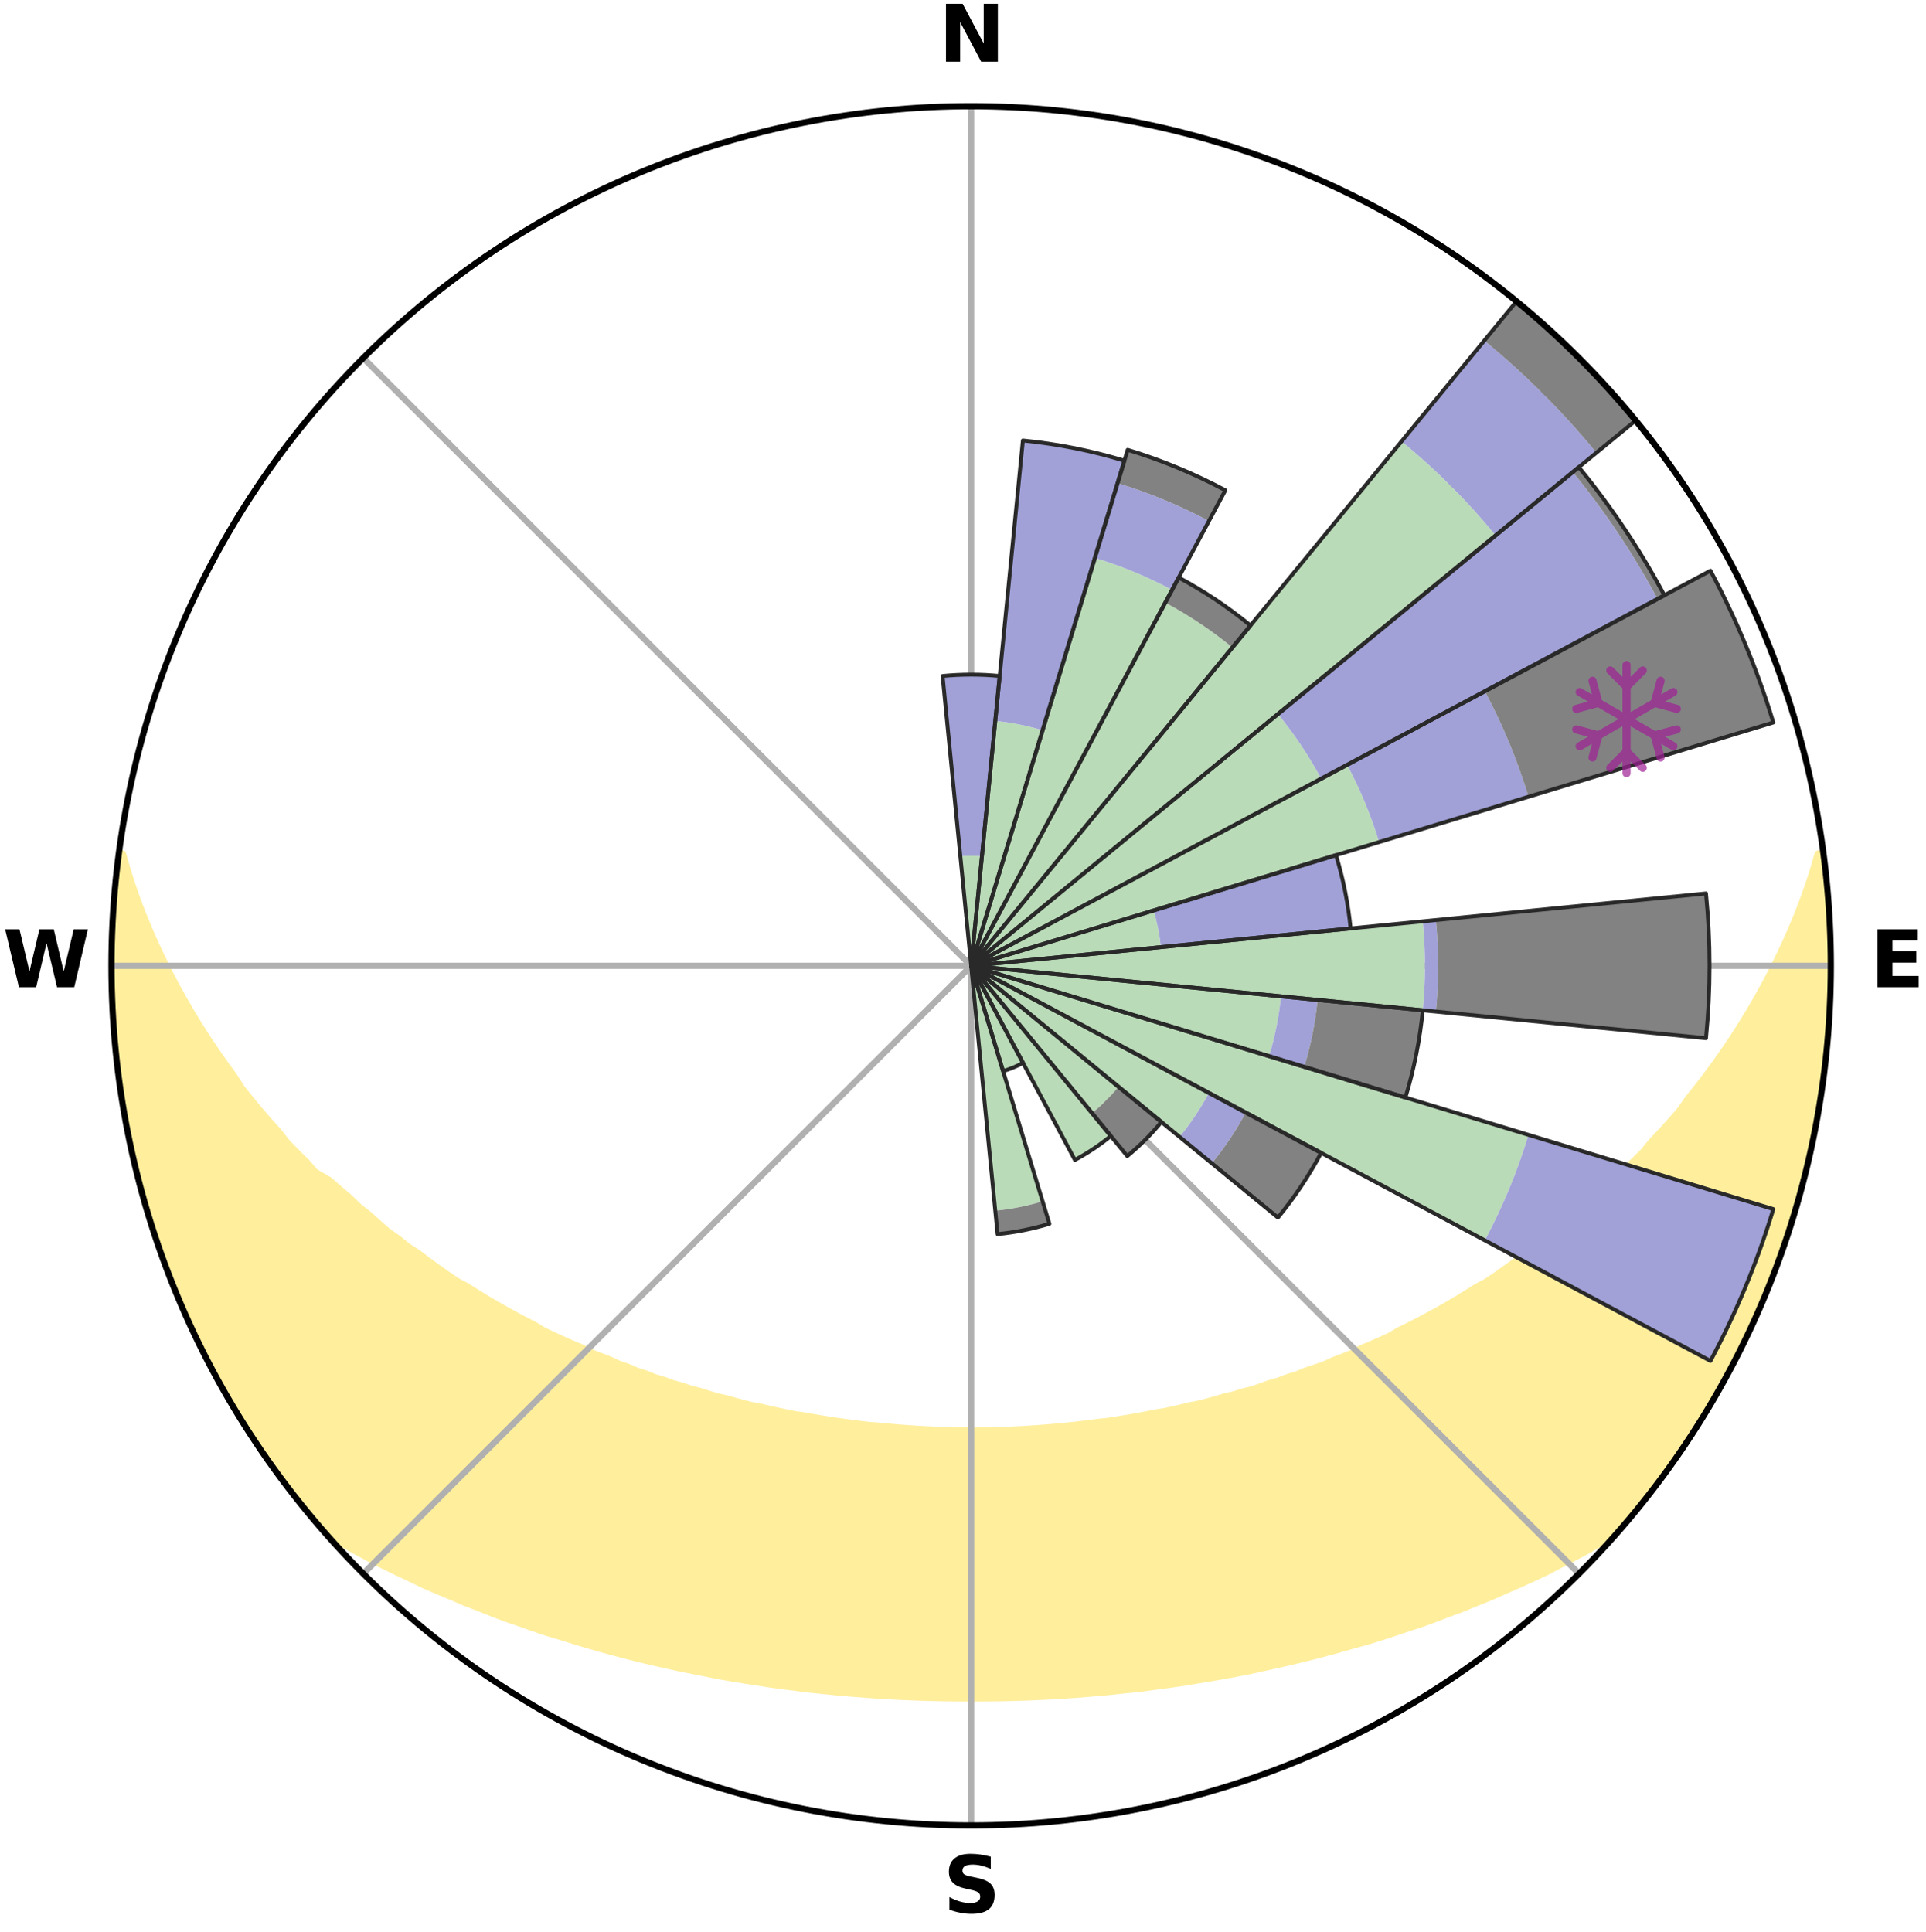 <?xml version="1.0" encoding="utf-8" standalone="no"?>
<!DOCTYPE svg PUBLIC "-//W3C//DTD SVG 1.1//EN"
  "http://www.w3.org/Graphics/SVG/1.1/DTD/svg11.dtd">
<svg xmlns:xlink="http://www.w3.org/1999/xlink" width="248.41pt" height="249.158pt" viewBox="0 0 248.41 249.158" xmlns="http://www.w3.org/2000/svg" version="1.1">
 <title>Ski Rose for Drayton Valley</title>
 <defs>
  <style type="text/css">*{stroke-linejoin: round; stroke-linecap: butt}</style>
 </defs>
 <g id="figure_1">
  <g id="patch_1">
   <path d="M 0 249.158 
L 248.41 249.158 
L 248.41 0 
L 0 0 
z
" style="fill: #ffffff"/>
  </g>
  <g id="axes_1">
   <g id="patch_2">
    <path d="M 236.135 124.579 
C 236.135 110.018 233.267 95.599 227.695 82.147 
C 222.122 68.695 213.955 56.471 203.659 46.175 
C 193.363 35.879 181.139 27.711 167.687 22.139 
C 154.235 16.567 139.815 13.699 125.255 13.699 
C 110.694 13.699 96.275 16.567 82.823 22.139 
C 69.371 27.711 57.147 35.879 46.851 46.175 
C 36.555 56.471 28.387 68.695 22.815 82.147 
C 17.243 95.599 14.375 110.018 14.375 124.579 
C 14.375 139.14 17.243 153.559 22.815 167.011 
C 28.387 180.463 36.555 192.687 46.851 202.983 
C 57.147 213.279 69.371 221.447 82.823 227.019 
C 96.275 232.591 110.694 235.459 125.255 235.459 
C 139.815 235.459 154.235 232.591 167.687 227.019 
C 181.139 221.447 193.363 213.279 203.659 202.983 
C 213.955 192.687 222.122 180.463 227.695 167.011 
C 233.267 153.559 236.135 139.14 236.135 124.579 
M 125.255 124.579 
C 125.255 124.579 125.255 124.579 125.255 124.579 
C 125.255 124.579 125.255 124.579 125.255 124.579 
C 125.255 124.579 125.255 124.579 125.255 124.579 
C 125.255 124.579 125.255 124.579 125.255 124.579 
C 125.255 124.579 125.255 124.579 125.255 124.579 
C 125.255 124.579 125.255 124.579 125.255 124.579 
C 125.255 124.579 125.255 124.579 125.255 124.579 
C 125.255 124.579 125.255 124.579 125.255 124.579 
C 125.255 124.579 125.255 124.579 125.255 124.579 
C 125.255 124.579 125.255 124.579 125.255 124.579 
C 125.255 124.579 125.255 124.579 125.255 124.579 
C 125.255 124.579 125.255 124.579 125.255 124.579 
C 125.255 124.579 125.255 124.579 125.255 124.579 
C 125.255 124.579 125.255 124.579 125.255 124.579 
C 125.255 124.579 125.255 124.579 125.255 124.579 
C 125.255 124.579 125.255 124.579 125.255 124.579 
z
" style="fill: #ffffff"/>
   </g>
   <g id="PolyCollection_1">
    <defs>
     <path id="m4a5177915b" d="M 235.148 -139.047 
L 234.524 -138.965 
L 233.948 -136.963 
L 233.308 -134.983 
L 232.611 -133.028 
L 231.864 -131.1 
L 231.073 -129.199 
L 230.24 -127.328 
L 229.37 -125.488 
L 228.463 -123.678 
L 227.523 -121.901 
L 226.551 -120.156 
L 225.549 -118.445 
L 224.518 -116.767 
L 223.459 -115.123 
L 222.374 -113.514 
L 221.264 -111.939 
L 220.131 -110.4 
L 218.975 -108.896 
L 217.798 -107.427 
L 216.779 -105.958 
L 215.562 -104.558 
L 214.329 -103.194 
L 213.079 -101.866 
L 211.985 -100.527 
L 210.705 -99.267 
L 209.412 -98.044 
L 208.273 -96.801 
L 206.957 -95.647 
L 205.631 -94.528 
L 204.455 -93.381 
L 203.112 -92.33 
L 201.917 -91.246 
L 200.712 -90.191 
L 199.348 -89.238 
L 198.129 -88.245 
L 196.757 -87.357 
L 195.527 -86.424 
L 194.291 -85.52 
L 193.05 -84.645 
L 191.805 -83.797 
L 190.426 -83.06 
L 189.178 -82.269 
L 187.928 -81.505 
L 186.677 -80.767 
L 185.426 -80.055 
L 184.174 -79.369 
L 182.924 -78.707 
L 181.674 -78.07 
L 180.427 -77.458 
L 179.285 -76.777 
L 178.04 -76.211 
L 176.798 -75.667 
L 175.56 -75.144 
L 174.417 -74.552 
L 173.185 -74.072 
L 171.958 -73.612 
L 170.817 -73.08 
L 169.599 -72.659 
L 168.386 -72.256 
L 167.252 -71.782 
L 166.049 -71.415 
L 164.919 -70.977 
L 163.727 -70.643 
L 162.602 -70.239 
L 161.478 -69.852 
L 160.303 -69.565 
L 159.185 -69.21 
L 158.023 -68.95 
L 156.912 -68.625 
L 155.804 -68.315 
L 154.698 -68.019 
L 153.558 -67.811 
L 152.46 -67.542 
L 151.364 -67.287 
L 150.271 -67.045 
L 149.154 -66.88 
L 148.069 -66.662 
L 146.986 -66.456 
L 145.906 -66.261 
L 144.829 -66.079 
L 143.754 -65.908 
L 142.681 -65.748 
L 141.599 -65.645 
L 140.533 -65.504 
L 139.469 -65.374 
L 138.407 -65.253 
L 137.347 -65.142 
L 136.289 -65.042 
L 135.233 -64.95 
L 134.179 -64.868 
L 133.125 -64.796 
L 132.074 -64.732 
L 131.023 -64.678 
L 129.973 -64.633 
L 128.924 -64.596 
L 127.875 -64.568 
L 126.827 -64.549 
L 125.779 -64.539 
L 124.731 -64.539 
L 123.683 -64.553 
L 122.635 -64.575 
L 121.587 -64.606 
L 120.538 -64.645 
L 119.489 -64.694 
L 118.438 -64.751 
L 117.387 -64.818 
L 116.335 -64.893 
L 115.281 -64.978 
L 114.226 -65.072 
L 113.169 -65.176 
L 112.102 -65.252 
L 111.041 -65.372 
L 109.977 -65.503 
L 108.911 -65.644 
L 107.842 -65.796 
L 106.772 -65.958 
L 105.699 -66.132 
L 104.623 -66.317 
L 103.545 -66.513 
L 102.44 -66.66 
L 101.355 -66.879 
L 100.266 -67.11 
L 99.176 -67.354 
L 98.082 -67.611 
L 96.95 -67.809 
L 95.85 -68.092 
L 94.746 -68.389 
L 93.641 -68.701 
L 92.486 -68.949 
L 91.373 -69.29 
L 90.259 -69.646 
L 89.087 -69.935 
L 87.966 -70.323 
L 86.782 -70.642 
L 85.655 -71.063 
L 84.46 -71.414 
L 83.329 -71.871 
L 82.123 -72.256 
L 80.988 -72.749 
L 79.773 -73.171 
L 78.636 -73.703 
L 77.412 -74.164 
L 76.184 -74.644 
L 75.044 -75.237 
L 73.81 -75.76 
L 72.572 -76.304 
L 71.33 -76.871 
L 70.086 -77.46 
L 68.948 -78.163 
L 67.702 -78.799 
L 66.455 -79.46 
L 65.207 -80.146 
L 63.959 -80.857 
L 62.712 -81.594 
L 61.466 -82.358 
L 60.221 -83.148 
L 58.846 -83.884 
L 57.605 -84.73 
L 56.368 -85.605 
L 55.135 -86.507 
L 53.908 -87.438 
L 52.541 -88.325 
L 51.325 -89.316 
L 49.965 -90.267 
L 48.763 -91.32 
L 47.572 -92.402 
L 46.232 -93.451 
L 45.06 -94.595 
L 43.737 -95.712 
L 42.424 -96.864 
L 40.632 -97.898 
L 39.508 -99.18 
L 38.229 -100.445 
L 36.964 -101.746 
L 35.888 -103.124 
L 34.656 -104.494 
L 33.442 -105.9 
L 32.247 -107.341 
L 31.071 -108.818 
L 30.096 -110.357 
L 28.965 -111.902 
L 27.857 -113.482 
L 26.775 -115.096 
L 25.718 -116.745 
L 24.69 -118.428 
L 23.69 -120.145 
L 22.721 -121.894 
L 21.784 -123.676 
L 20.882 -125.49 
L 20.015 -127.335 
L 19.187 -129.21 
L 18.401 -131.115 
L 17.66 -133.047 
L 16.971 -135.006 
L 16.34 -136.988 
L 15.774 -138.992 
L 15.34 -139.05 
L 15.34 -139.05 
L 15.134 -137.126 
L 14.961 -135.199 
L 14.823 -133.27 
L 14.591 -131.348 
L 14.547 -129.413 
L 14.509 -127.479 
L 14.503 -125.546 
L 14.402 -123.612 
L 14.49 -121.679 
L 14.583 -119.747 
L 14.735 -117.819 
L 14.739 -115.881 
L 14.954 -113.958 
L 15.178 -112.037 
L 15.455 -110.124 
L 15.609 -108.192 
L 15.93 -106.284 
L 16.282 -104.382 
L 16.682 -102.49 
L 17.099 -100.601 
L 17.559 -98.724 
L 18.038 -96.851 
L 18.413 -94.949 
L 18.965 -93.095 
L 19.539 -91.247 
L 20.151 -89.412 
L 20.793 -87.587 
L 21.46 -85.772 
L 22.162 -83.97 
L 22.891 -82.178 
L 23.654 -80.402 
L 24.447 -78.638 
L 25.27 -76.889 
L 26.121 -75.153 
L 27.006 -73.434 
L 27.922 -71.731 
L 28.751 -69.98 
L 29.734 -68.313 
L 30.749 -66.666 
L 31.799 -65.041 
L 32.811 -63.392 
L 33.915 -61.803 
L 34.998 -60.2 
L 36.134 -58.633 
L 37.325 -57.108 
L 38.5 -55.571 
L 39.709 -54.061 
L 40.942 -52.569 
L 42.335 -51.217 
L 44.067 -50.184 
L 45.816 -49.194 
L 47.578 -48.246 
L 49.35 -47.337 
L 51.128 -46.466 
L 52.91 -45.628 
L 54.655 -44.78 
L 56.441 -44.008 
L 58.227 -43.267 
L 59.975 -42.512 
L 61.758 -41.829 
L 63.506 -41.13 
L 65.253 -40.46 
L 67.028 -39.859 
L 68.771 -39.241 
L 70.511 -38.649 
L 72.274 -38.123 
L 74.008 -37.579 
L 75.739 -37.06 
L 77.466 -36.564 
L 79.191 -36.091 
L 80.911 -35.639 
L 82.628 -35.21 
L 84.341 -34.801 
L 86.05 -34.414 
L 87.755 -34.046 
L 89.456 -33.698 
L 91.152 -33.368 
L 92.835 -33.028 
L 94.525 -32.737 
L 96.211 -32.463 
L 97.893 -32.208 
L 99.565 -31.944 
L 101.24 -31.722 
L 102.913 -31.518 
L 104.577 -31.308 
L 106.244 -31.136 
L 107.906 -30.972 
L 109.565 -30.821 
L 111.224 -30.695 
L 112.878 -30.571 
L 114.533 -30.476 
L 116.185 -30.385 
L 117.836 -30.318 
L 119.486 -30.26 
L 121.135 -30.224 
L 122.783 -30.197 
L 124.431 -30.189 
L 126.079 -30.188 
L 127.726 -30.198 
L 129.375 -30.221 
L 131.023 -30.263 
L 132.674 -30.313 
L 134.324 -30.388 
L 135.977 -30.469 
L 137.631 -30.577 
L 139.287 -30.686 
L 140.944 -30.827 
L 142.604 -30.969 
L 144.265 -31.144 
L 145.931 -31.316 
L 147.6 -31.505 
L 149.267 -31.732 
L 150.942 -31.953 
L 152.621 -32.192 
L 154.295 -32.475 
L 155.981 -32.748 
L 157.67 -33.04 
L 159.364 -33.349 
L 161.062 -33.679 
L 162.749 -34.059 
L 164.454 -34.426 
L 166.162 -34.816 
L 167.875 -35.223 
L 169.591 -35.654 
L 171.312 -36.105 
L 173.035 -36.58 
L 174.762 -37.075 
L 176.516 -37.554 
L 178.25 -38.098 
L 179.989 -38.664 
L 181.728 -39.258 
L 183.499 -39.833 
L 185.245 -40.476 
L 186.991 -41.148 
L 188.771 -41.803 
L 190.521 -42.528 
L 192.306 -43.24 
L 194.053 -44.026 
L 195.839 -44.798 
L 197.624 -45.602 
L 199.407 -46.439 
L 201.144 -47.354 
L 202.915 -48.263 
L 204.677 -49.21 
L 206.426 -50.2 
L 208.158 -51.232 
L 209.56 -52.576 
L 210.81 -54.053 
L 212.028 -55.557 
L 213.211 -57.088 
L 214.344 -58.657 
L 215.485 -60.219 
L 216.575 -61.816 
L 217.699 -63.392 
L 218.752 -65.015 
L 219.791 -66.647 
L 220.784 -68.308 
L 221.73 -69.996 
L 222.629 -71.709 
L 223.603 -73.382 
L 224.408 -75.143 
L 225.294 -76.863 
L 226.125 -78.61 
L 226.93 -80.369 
L 227.691 -82.148 
L 228.414 -83.944 
L 229.102 -85.752 
L 229.745 -87.577 
L 230.343 -89.417 
L 230.898 -91.27 
L 231.555 -93.092 
L 232.058 -94.96 
L 232.527 -96.837 
L 233.071 -98.695 
L 233.467 -100.589 
L 233.89 -102.477 
L 234.213 -104.385 
L 234.602 -106.281 
L 234.853 -108.2 
L 235.168 -110.109 
L 235.348 -112.036 
L 235.59 -113.955 
L 235.699 -115.887 
L 235.869 -117.814 
L 235.908 -119.748 
L 236.07 -121.677 
L 235.977 -123.613 
L 236.071 -125.546 
L 236.066 -127.481 
L 236.026 -129.415 
L 235.861 -131.344 
L 235.755 -133.276 
L 235.523 -135.197 
L 235.414 -137.13 
L 235.148 -139.047 
z
" style="stroke: #ffee9c"/>
    </defs>
    <g clip-path="url(#pde50043af9)">
     <use xlink:href="#m4a5177915b" x="0" y="249.158" style="fill: #ffee9c; stroke: #ffee9c"/>
    </g>
   </g>
   <g id="matplotlib.axis_1">
    <g id="xtick_1">
     <g id="line2d_1">
      <path d="M 125.255 124.579 
L 125.255 13.699 
" clip-path="url(#pde50043af9)" style="fill: none; stroke: #b0b0b0; stroke-width: 0.8; stroke-linecap: square"/>
     </g>
     <g id="text_1">
      <!-- N -->
      <g transform="translate(121.07 7.958) scale(0.1 -0.1)">
       <defs>
        <path id="DejaVuSans-Bold-4e" d="M 588 4666 
L 1931 4666 
L 3628 1466 
L 3628 4666 
L 4769 4666 
L 4769 0 
L 3425 0 
L 1728 3200 
L 1728 0 
L 588 0 
L 588 4666 
z
" transform="scale(0.016)"/>
       </defs>
       <use xlink:href="#DejaVuSans-Bold-4e"/>
      </g>
     </g>
    </g>
    <g id="xtick_2">
     <g id="line2d_2">
      <path d="M 125.255 124.579 
L 203.659 46.175 
" clip-path="url(#pde50043af9)" style="fill: none; stroke: #b0b0b0; stroke-width: 0.8; stroke-linecap: square"/>
     </g>
    </g>
    <g id="xtick_3">
     <g id="line2d_3">
      <path d="M 125.255 124.579 
L 236.135 124.579 
" clip-path="url(#pde50043af9)" style="fill: none; stroke: #b0b0b0; stroke-width: 0.8; stroke-linecap: square"/>
     </g>
     <g id="text_2">
      <!-- E -->
      <g transform="translate(241.219 127.338) scale(0.1 -0.1)">
       <defs>
        <path id="DejaVuSans-Bold-45" d="M 588 4666 
L 3834 4666 
L 3834 3756 
L 1791 3756 
L 1791 2888 
L 3713 2888 
L 3713 1978 
L 1791 1978 
L 1791 909 
L 3903 909 
L 3903 0 
L 588 0 
L 588 4666 
z
" transform="scale(0.016)"/>
       </defs>
       <use xlink:href="#DejaVuSans-Bold-45"/>
      </g>
     </g>
    </g>
    <g id="xtick_4">
     <g id="line2d_4">
      <path d="M 125.255 124.579 
L 203.659 202.983 
" clip-path="url(#pde50043af9)" style="fill: none; stroke: #b0b0b0; stroke-width: 0.8; stroke-linecap: square"/>
     </g>
    </g>
    <g id="xtick_5">
     <g id="line2d_5">
      <path d="M 125.255 124.579 
L 125.255 235.459 
" clip-path="url(#pde50043af9)" style="fill: none; stroke: #b0b0b0; stroke-width: 0.8; stroke-linecap: square"/>
     </g>
     <g id="text_3">
      <!-- S -->
      <g transform="translate(121.654 246.718) scale(0.1 -0.1)">
       <defs>
        <path id="DejaVuSans-Bold-53" d="M 3834 4519 
L 3834 3531 
Q 3450 3703 3084 3790 
Q 2719 3878 2394 3878 
Q 1963 3878 1756 3759 
Q 1550 3641 1550 3391 
Q 1550 3203 1689 3098 
Q 1828 2994 2194 2919 
L 2706 2816 
Q 3484 2659 3812 2340 
Q 4141 2022 4141 1434 
Q 4141 663 3683 286 
Q 3225 -91 2284 -91 
Q 1841 -91 1394 -6 
Q 947 78 500 244 
L 500 1259 
Q 947 1022 1364 901 
Q 1781 781 2169 781 
Q 2563 781 2772 912 
Q 2981 1044 2981 1288 
Q 2981 1506 2839 1625 
Q 2697 1744 2272 1838 
L 1806 1941 
Q 1106 2091 782 2419 
Q 459 2747 459 3303 
Q 459 4000 909 4375 
Q 1359 4750 2203 4750 
Q 2588 4750 2994 4692 
Q 3400 4634 3834 4519 
z
" transform="scale(0.016)"/>
       </defs>
       <use xlink:href="#DejaVuSans-Bold-53"/>
      </g>
     </g>
    </g>
    <g id="xtick_6">
     <g id="line2d_6">
      <path d="M 125.255 124.579 
L 46.851 202.983 
" clip-path="url(#pde50043af9)" style="fill: none; stroke: #b0b0b0; stroke-width: 0.8; stroke-linecap: square"/>
     </g>
    </g>
    <g id="xtick_7">
     <g id="line2d_7">
      <path d="M 125.255 124.579 
L 14.375 124.579 
" clip-path="url(#pde50043af9)" style="fill: none; stroke: #b0b0b0; stroke-width: 0.8; stroke-linecap: square"/>
     </g>
     <g id="text_4">
      <!-- W -->
      <g transform="translate(0.36 127.338) scale(0.1 -0.1)">
       <defs>
        <path id="DejaVuSans-Bold-57" d="M 191 4666 
L 1344 4666 
L 2150 1275 
L 2950 4666 
L 4109 4666 
L 4909 1275 
L 5716 4666 
L 6859 4666 
L 5759 0 
L 4372 0 
L 3525 3547 
L 2688 0 
L 1300 0 
L 191 4666 
z
" transform="scale(0.016)"/>
       </defs>
       <use xlink:href="#DejaVuSans-Bold-57"/>
      </g>
     </g>
    </g>
    <g id="xtick_8">
     <g id="line2d_8">
      <path d="M 125.255 124.579 
L 46.851 46.175 
" clip-path="url(#pde50043af9)" style="fill: none; stroke: #b0b0b0; stroke-width: 0.8; stroke-linecap: square"/>
     </g>
    </g>
   </g>
   <g id="matplotlib.axis_2"/>
   <g id="patch_3">
    <path d="M 125.255 124.579 
C 125.255 124.579 125.255 124.579 125.255 124.579 
C 125.255 124.579 125.255 124.579 125.255 124.579 
L 125.255 124.579 
C 125.255 124.579 125.255 124.579 125.255 124.579 
C 125.255 124.579 125.255 124.579 125.255 124.579 
z
" clip-path="url(#pde50043af9)" style="fill: #d9d9d9"/>
   </g>
   <g id="patch_4">
    <path d="M 125.255 124.579 
C 125.255 124.579 125.255 124.579 125.255 124.579 
C 125.255 124.579 125.255 124.579 125.255 124.579 
L 125.255 124.579 
C 125.255 124.579 125.255 124.579 125.255 124.579 
C 125.255 124.579 125.255 124.579 125.255 124.579 
z
" clip-path="url(#pde50043af9)" style="fill: #d9d9d9"/>
   </g>
   <g id="patch_5">
    <path d="M 125.255 124.579 
C 125.255 124.579 125.255 124.579 125.255 124.579 
C 125.255 124.579 125.255 124.579 125.255 124.579 
L 125.255 124.579 
C 125.255 124.579 125.255 124.579 125.255 124.579 
C 125.255 124.579 125.255 124.579 125.255 124.579 
z
" clip-path="url(#pde50043af9)" style="fill: #d9d9d9"/>
   </g>
   <g id="patch_6">
    <path d="M 125.255 124.579 
C 125.255 124.579 125.255 124.579 125.255 124.579 
C 125.255 124.579 125.255 124.579 125.255 124.579 
L 125.255 124.579 
C 125.255 124.579 125.255 124.579 125.255 124.579 
C 125.255 124.579 125.255 124.579 125.255 124.579 
z
" clip-path="url(#pde50043af9)" style="fill: #d9d9d9"/>
   </g>
   <g id="patch_7">
    <path d="M 125.255 124.579 
C 125.255 124.579 125.255 124.579 125.255 124.579 
C 125.255 124.579 125.255 124.579 125.255 124.579 
L 125.255 124.579 
C 125.255 124.579 125.255 124.579 125.255 124.579 
C 125.255 124.579 125.255 124.579 125.255 124.579 
z
" clip-path="url(#pde50043af9)" style="fill: #d9d9d9"/>
   </g>
   <g id="patch_8">
    <path d="M 125.255 124.579 
C 125.255 124.579 125.255 124.579 125.255 124.579 
C 125.255 124.579 125.255 124.579 125.255 124.579 
L 125.255 124.579 
C 125.255 124.579 125.255 124.579 125.255 124.579 
C 125.255 124.579 125.255 124.579 125.255 124.579 
z
" clip-path="url(#pde50043af9)" style="fill: #d9d9d9"/>
   </g>
   <g id="patch_9">
    <path d="M 125.255 124.579 
C 125.255 124.579 125.255 124.579 125.255 124.579 
C 125.255 124.579 125.255 124.579 125.255 124.579 
L 125.255 124.579 
C 125.255 124.579 125.255 124.579 125.255 124.579 
C 125.255 124.579 125.255 124.579 125.255 124.579 
z
" clip-path="url(#pde50043af9)" style="fill: #d9d9d9"/>
   </g>
   <g id="patch_10">
    <path d="M 125.255 124.579 
C 125.255 124.579 125.255 124.579 125.255 124.579 
C 125.255 124.579 125.255 124.579 125.255 124.579 
L 125.255 124.579 
C 125.255 124.579 125.255 124.579 125.255 124.579 
C 125.255 124.579 125.255 124.579 125.255 124.579 
z
" clip-path="url(#pde50043af9)" style="fill: #d9d9d9"/>
   </g>
   <g id="patch_11">
    <path d="M 125.255 124.579 
C 125.255 124.579 125.255 124.579 125.255 124.579 
C 125.255 124.579 125.255 124.579 125.255 124.579 
L 125.255 124.579 
C 125.255 124.579 125.255 124.579 125.255 124.579 
C 125.255 124.579 125.255 124.579 125.255 124.579 
z
" clip-path="url(#pde50043af9)" style="fill: #d9d9d9"/>
   </g>
   <g id="patch_12">
    <path d="M 125.255 124.579 
C 125.255 124.579 125.255 124.579 125.255 124.579 
C 125.255 124.579 125.255 124.579 125.255 124.579 
L 125.255 124.579 
C 125.255 124.579 125.255 124.579 125.255 124.579 
C 125.255 124.579 125.255 124.579 125.255 124.579 
z
" clip-path="url(#pde50043af9)" style="fill: #d9d9d9"/>
   </g>
   <g id="patch_13">
    <path d="M 125.255 124.579 
C 125.255 124.579 125.255 124.579 125.255 124.579 
C 125.255 124.579 125.255 124.579 125.255 124.579 
L 125.255 124.579 
C 125.255 124.579 125.255 124.579 125.255 124.579 
C 125.255 124.579 125.255 124.579 125.255 124.579 
z
" clip-path="url(#pde50043af9)" style="fill: #d9d9d9"/>
   </g>
   <g id="patch_14">
    <path d="M 125.255 124.579 
C 125.255 124.579 125.255 124.579 125.255 124.579 
C 125.255 124.579 125.255 124.579 125.255 124.579 
L 125.255 124.579 
C 125.255 124.579 125.255 124.579 125.255 124.579 
C 125.255 124.579 125.255 124.579 125.255 124.579 
z
" clip-path="url(#pde50043af9)" style="fill: #d9d9d9"/>
   </g>
   <g id="patch_15">
    <path d="M 125.255 124.579 
C 125.255 124.579 125.255 124.579 125.255 124.579 
C 125.255 124.579 125.255 124.579 125.255 124.579 
L 125.255 124.579 
C 125.255 124.579 125.255 124.579 125.255 124.579 
C 125.255 124.579 125.255 124.579 125.255 124.579 
z
" clip-path="url(#pde50043af9)" style="fill: #d9d9d9"/>
   </g>
   <g id="patch_16">
    <path d="M 125.255 124.579 
C 125.255 124.579 125.255 124.579 125.255 124.579 
C 125.255 124.579 125.255 124.579 125.255 124.579 
L 125.255 124.579 
C 125.255 124.579 125.255 124.579 125.255 124.579 
C 125.255 124.579 125.255 124.579 125.255 124.579 
z
" clip-path="url(#pde50043af9)" style="fill: #d9d9d9"/>
   </g>
   <g id="patch_17">
    <path d="M 125.255 124.579 
C 125.255 124.579 125.255 124.579 125.255 124.579 
C 125.255 124.579 125.255 124.579 125.255 124.579 
L 125.255 124.579 
C 125.255 124.579 125.255 124.579 125.255 124.579 
C 125.255 124.579 125.255 124.579 125.255 124.579 
z
" clip-path="url(#pde50043af9)" style="fill: #d9d9d9"/>
   </g>
   <g id="patch_18">
    <path d="M 125.255 124.579 
C 125.255 124.579 125.255 124.579 125.255 124.579 
C 125.255 124.579 125.255 124.579 125.255 124.579 
L 125.255 124.579 
C 125.255 124.579 125.255 124.579 125.255 124.579 
C 125.255 124.579 125.255 124.579 125.255 124.579 
z
" clip-path="url(#pde50043af9)" style="fill: #d9d9d9"/>
   </g>
   <g id="patch_19">
    <path d="M 125.255 124.579 
C 125.255 124.579 125.255 124.579 125.255 124.579 
C 125.255 124.579 125.255 124.579 125.255 124.579 
L 125.255 124.579 
C 125.255 124.579 125.255 124.579 125.255 124.579 
C 125.255 124.579 125.255 124.579 125.255 124.579 
z
" clip-path="url(#pde50043af9)" style="fill: #d9d9d9"/>
   </g>
   <g id="patch_20">
    <path d="M 125.255 124.579 
C 125.255 124.579 125.255 124.579 125.255 124.579 
C 125.255 124.579 125.255 124.579 125.255 124.579 
L 125.255 124.579 
C 125.255 124.579 125.255 124.579 125.255 124.579 
C 125.255 124.579 125.255 124.579 125.255 124.579 
z
" clip-path="url(#pde50043af9)" style="fill: #d9d9d9"/>
   </g>
   <g id="patch_21">
    <path d="M 125.255 124.579 
C 125.255 124.579 125.255 124.579 125.255 124.579 
C 125.255 124.579 125.255 124.579 125.255 124.579 
L 125.255 124.579 
C 125.255 124.579 125.255 124.579 125.255 124.579 
C 125.255 124.579 125.255 124.579 125.255 124.579 
z
" clip-path="url(#pde50043af9)" style="fill: #d9d9d9"/>
   </g>
   <g id="patch_22">
    <path d="M 125.255 124.579 
C 125.255 124.579 125.255 124.579 125.255 124.579 
C 125.255 124.579 125.255 124.579 125.255 124.579 
L 125.255 124.579 
C 125.255 124.579 125.255 124.579 125.255 124.579 
C 125.255 124.579 125.255 124.579 125.255 124.579 
z
" clip-path="url(#pde50043af9)" style="fill: #d9d9d9"/>
   </g>
   <g id="patch_23">
    <path d="M 125.255 124.579 
C 125.255 124.579 125.255 124.579 125.255 124.579 
C 125.255 124.579 125.255 124.579 125.255 124.579 
L 125.255 124.579 
C 125.255 124.579 125.255 124.579 125.255 124.579 
C 125.255 124.579 125.255 124.579 125.255 124.579 
z
" clip-path="url(#pde50043af9)" style="fill: #d9d9d9"/>
   </g>
   <g id="patch_24">
    <path d="M 125.255 124.579 
C 125.255 124.579 125.255 124.579 125.255 124.579 
C 125.255 124.579 125.255 124.579 125.255 124.579 
L 125.255 124.579 
C 125.255 124.579 125.255 124.579 125.255 124.579 
C 125.255 124.579 125.255 124.579 125.255 124.579 
z
" clip-path="url(#pde50043af9)" style="fill: #d9d9d9"/>
   </g>
   <g id="patch_25">
    <path d="M 125.255 124.579 
C 125.255 124.579 125.255 124.579 125.255 124.579 
C 125.255 124.579 125.255 124.579 125.255 124.579 
L 125.255 124.579 
C 125.255 124.579 125.255 124.579 125.255 124.579 
C 125.255 124.579 125.255 124.579 125.255 124.579 
z
" clip-path="url(#pde50043af9)" style="fill: #d9d9d9"/>
   </g>
   <g id="patch_26">
    <path d="M 125.255 124.579 
C 125.255 124.579 125.255 124.579 125.255 124.579 
C 125.255 124.579 125.255 124.579 125.255 124.579 
L 125.255 124.579 
C 125.255 124.579 125.255 124.579 125.255 124.579 
C 125.255 124.579 125.255 124.579 125.255 124.579 
z
" clip-path="url(#pde50043af9)" style="fill: #d9d9d9"/>
   </g>
   <g id="patch_27">
    <path d="M 125.255 124.579 
C 125.255 124.579 125.255 124.579 125.255 124.579 
C 125.255 124.579 125.255 124.579 125.255 124.579 
L 125.255 124.579 
C 125.255 124.579 125.255 124.579 125.255 124.579 
C 125.255 124.579 125.255 124.579 125.255 124.579 
z
" clip-path="url(#pde50043af9)" style="fill: #d9d9d9"/>
   </g>
   <g id="patch_28">
    <path d="M 125.255 124.579 
C 125.255 124.579 125.255 124.579 125.255 124.579 
C 125.255 124.579 125.255 124.579 125.255 124.579 
L 125.255 124.579 
C 125.255 124.579 125.255 124.579 125.255 124.579 
C 125.255 124.579 125.255 124.579 125.255 124.579 
z
" clip-path="url(#pde50043af9)" style="fill: #d9d9d9"/>
   </g>
   <g id="patch_29">
    <path d="M 125.255 124.579 
C 125.255 124.579 125.255 124.579 125.255 124.579 
C 125.255 124.579 125.255 124.579 125.255 124.579 
L 125.255 124.579 
C 125.255 124.579 125.255 124.579 125.255 124.579 
C 125.255 124.579 125.255 124.579 125.255 124.579 
z
" clip-path="url(#pde50043af9)" style="fill: #d9d9d9"/>
   </g>
   <g id="patch_30">
    <path d="M 125.255 124.579 
C 125.255 124.579 125.255 124.579 125.255 124.579 
C 125.255 124.579 125.255 124.579 125.255 124.579 
L 125.255 124.579 
C 125.255 124.579 125.255 124.579 125.255 124.579 
C 125.255 124.579 125.255 124.579 125.255 124.579 
z
" clip-path="url(#pde50043af9)" style="fill: #d9d9d9"/>
   </g>
   <g id="patch_31">
    <path d="M 125.255 124.579 
C 125.255 124.579 125.255 124.579 125.255 124.579 
C 125.255 124.579 125.255 124.579 125.255 124.579 
L 125.255 124.579 
C 125.255 124.579 125.255 124.579 125.255 124.579 
C 125.255 124.579 125.255 124.579 125.255 124.579 
z
" clip-path="url(#pde50043af9)" style="fill: #d9d9d9"/>
   </g>
   <g id="patch_32">
    <path d="M 125.255 124.579 
C 125.255 124.579 125.255 124.579 125.255 124.579 
C 125.255 124.579 125.255 124.579 125.255 124.579 
L 125.255 124.579 
C 125.255 124.579 125.255 124.579 125.255 124.579 
C 125.255 124.579 125.255 124.579 125.255 124.579 
z
" clip-path="url(#pde50043af9)" style="fill: #d9d9d9"/>
   </g>
   <g id="patch_33">
    <path d="M 125.255 124.579 
C 125.255 124.579 125.255 124.579 125.255 124.579 
C 125.255 124.579 125.255 124.579 125.255 124.579 
L 125.255 124.579 
C 125.255 124.579 125.255 124.579 125.255 124.579 
C 125.255 124.579 125.255 124.579 125.255 124.579 
z
" clip-path="url(#pde50043af9)" style="fill: #d9d9d9"/>
   </g>
   <g id="patch_34">
    <path d="M 125.255 124.579 
C 125.255 124.579 125.255 124.579 125.255 124.579 
C 125.255 124.579 125.255 124.579 125.255 124.579 
L 125.255 124.579 
C 125.255 124.579 125.255 124.579 125.255 124.579 
C 125.255 124.579 125.255 124.579 125.255 124.579 
z
" clip-path="url(#pde50043af9)" style="fill: #d9d9d9"/>
   </g>
   <g id="patch_35">
    <path d="M 125.255 124.579 
C 125.255 124.579 125.255 124.579 125.255 124.579 
C 125.255 124.579 125.255 124.579 125.255 124.579 
L 126.646 110.451 
C 126.184 110.405 125.72 110.382 125.255 110.382 
C 124.79 110.382 124.326 110.405 123.863 110.451 
z
" clip-path="url(#pde50043af9)" style="fill: #badbb8"/>
   </g>
   <g id="patch_36">
    <path d="M 125.255 124.579 
C 125.255 124.579 125.255 124.579 125.255 124.579 
C 125.255 124.579 125.255 124.579 125.255 124.579 
L 134.47 94.201 
C 133.476 93.9 132.467 93.647 131.448 93.444 
C 130.429 93.241 129.4 93.089 128.366 92.987 
z
" clip-path="url(#pde50043af9)" style="fill: #badbb8"/>
   </g>
   <g id="patch_37">
    <path d="M 125.255 124.579 
C 125.255 124.579 125.255 124.579 125.255 124.579 
C 125.255 124.579 125.255 124.579 125.255 124.579 
L 151.174 76.088 
C 149.587 75.239 147.959 74.469 146.296 73.781 
C 144.633 73.092 142.938 72.485 141.216 71.963 
z
" clip-path="url(#pde50043af9)" style="fill: #badbb8"/>
   </g>
   <g id="patch_38">
    <path d="M 125.255 124.579 
C 125.255 124.579 125.255 124.579 125.255 124.579 
C 125.255 124.579 125.255 124.579 125.255 124.579 
L 158.953 83.517 
C 157.609 82.414 156.212 81.378 154.766 80.412 
C 153.321 79.446 151.828 78.552 150.295 77.732 
z
" clip-path="url(#pde50043af9)" style="fill: #badbb8"/>
   </g>
   <g id="patch_39">
    <path d="M 125.255 124.579 
C 125.255 124.579 125.255 124.579 125.255 124.579 
C 125.255 124.579 125.255 124.579 125.255 124.579 
L 192.904 69.06 
C 191.087 66.846 189.162 64.722 187.137 62.697 
C 185.111 60.671 182.988 58.747 180.773 56.929 
z
" clip-path="url(#pde50043af9)" style="fill: #badbb8"/>
   </g>
   <g id="patch_40">
    <path d="M 125.255 124.579 
C 125.255 124.579 125.255 124.579 125.255 124.579 
C 125.255 124.579 125.255 124.579 125.255 124.579 
L 170.398 100.45 
C 169.608 98.972 168.746 97.534 167.815 96.141 
C 166.884 94.748 165.886 93.401 164.823 92.106 
z
" clip-path="url(#pde50043af9)" style="fill: #badbb8"/>
   </g>
   <g id="patch_41">
    <path d="M 125.255 124.579 
C 125.255 124.579 125.255 124.579 125.255 124.579 
C 125.255 124.579 125.255 124.579 125.255 124.579 
L 177.871 108.618 
C 177.349 106.896 176.742 105.2 176.053 103.538 
C 175.364 101.875 174.595 100.247 173.746 98.66 
z
" clip-path="url(#pde50043af9)" style="fill: #badbb8"/>
   </g>
   <g id="patch_42">
    <path d="M 125.255 124.579 
C 125.255 124.579 125.255 124.579 125.255 124.579 
C 125.255 124.579 125.255 124.579 125.255 124.579 
L 149.726 122.169 
C 149.647 121.368 149.529 120.571 149.372 119.782 
C 149.215 118.993 149.019 118.211 148.785 117.441 
z
" clip-path="url(#pde50043af9)" style="fill: #badbb8"/>
   </g>
   <g id="patch_43">
    <path d="M 125.255 124.579 
C 125.255 124.579 125.255 124.579 125.255 124.579 
C 125.255 124.579 125.255 124.579 125.255 124.579 
L 183.508 130.316 
C 183.695 128.41 183.789 126.495 183.789 124.579 
C 183.789 122.663 183.695 120.748 183.508 118.842 
z
" clip-path="url(#pde50043af9)" style="fill: #badbb8"/>
   </g>
   <g id="patch_44">
    <path d="M 125.255 124.579 
C 125.255 124.579 125.255 124.579 125.255 124.579 
C 125.255 124.579 125.255 124.579 125.255 124.579 
L 163.68 136.235 
C 164.062 134.978 164.381 133.702 164.638 132.413 
C 164.894 131.124 165.087 129.823 165.216 128.515 
z
" clip-path="url(#pde50043af9)" style="fill: #badbb8"/>
   </g>
   <g id="patch_45">
    <path d="M 125.255 124.579 
C 125.255 124.579 125.255 124.579 125.255 124.579 
C 125.255 124.579 125.255 124.579 125.255 124.579 
L 191.507 159.991 
C 192.666 157.823 193.718 155.599 194.659 153.327 
C 195.6 151.055 196.428 148.739 197.142 146.386 
z
" clip-path="url(#pde50043af9)" style="fill: #badbb8"/>
   </g>
   <g id="patch_46">
    <path d="M 125.255 124.579 
C 125.255 124.579 125.255 124.579 125.255 124.579 
C 125.255 124.579 125.255 124.579 125.255 124.579 
L 152.136 146.64 
C 152.858 145.76 153.537 144.845 154.169 143.899 
C 154.801 142.952 155.387 141.976 155.923 140.972 
z
" clip-path="url(#pde50043af9)" style="fill: #badbb8"/>
   </g>
   <g id="patch_47">
    <path d="M 125.255 124.579 
C 125.255 124.579 125.255 124.579 125.255 124.579 
C 125.255 124.579 125.255 124.579 125.255 124.579 
L 140.854 143.587 
C 141.476 143.076 142.073 142.536 142.642 141.966 
C 143.211 141.397 143.752 140.801 144.263 140.178 
z
" clip-path="url(#pde50043af9)" style="fill: #badbb8"/>
   </g>
   <g id="patch_48">
    <path d="M 125.255 124.579 
C 125.255 124.579 125.255 124.579 125.255 124.579 
C 125.255 124.579 125.255 124.579 125.255 124.579 
L 138.639 149.62 
C 139.459 149.182 140.257 148.704 141.029 148.187 
C 141.802 147.671 142.549 147.117 143.267 146.528 
z
" clip-path="url(#pde50043af9)" style="fill: #badbb8"/>
   </g>
   <g id="patch_49">
    <path d="M 125.255 124.579 
C 125.255 124.579 125.255 124.579 125.255 124.579 
C 125.255 124.579 125.255 124.579 125.255 124.579 
L 129.376 138.164 
C 129.821 138.03 130.258 137.873 130.688 137.695 
C 131.117 137.517 131.537 137.319 131.947 137.099 
z
" clip-path="url(#pde50043af9)" style="fill: #badbb8"/>
   </g>
   <g id="patch_50">
    <path d="M 125.255 124.579 
C 125.255 124.579 125.255 124.579 125.255 124.579 
C 125.255 124.579 125.255 124.579 125.255 124.579 
L 128.366 156.171 
C 129.4 156.069 130.429 155.917 131.448 155.714 
C 132.467 155.511 133.476 155.259 134.47 154.957 
z
" clip-path="url(#pde50043af9)" style="fill: #badbb8"/>
   </g>
   <g id="patch_51">
    <path d="M 125.255 124.579 
C 125.255 124.579 125.255 124.579 125.255 124.579 
C 125.255 124.579 125.255 124.579 125.255 124.579 
L 125.255 124.579 
C 125.255 124.579 125.255 124.579 125.255 124.579 
C 125.255 124.579 125.255 124.579 125.255 124.579 
z
" clip-path="url(#pde50043af9)" style="fill: #badbb8"/>
   </g>
   <g id="patch_52">
    <path d="M 125.255 124.579 
C 125.255 124.579 125.255 124.579 125.255 124.579 
C 125.255 124.579 125.255 124.579 125.255 124.579 
L 125.255 124.579 
C 125.255 124.579 125.255 124.579 125.255 124.579 
C 125.255 124.579 125.255 124.579 125.255 124.579 
z
" clip-path="url(#pde50043af9)" style="fill: #badbb8"/>
   </g>
   <g id="patch_53">
    <path d="M 125.255 124.579 
C 125.255 124.579 125.255 124.579 125.255 124.579 
C 125.255 124.579 125.255 124.579 125.255 124.579 
L 125.255 124.579 
C 125.255 124.579 125.255 124.579 125.255 124.579 
C 125.255 124.579 125.255 124.579 125.255 124.579 
z
" clip-path="url(#pde50043af9)" style="fill: #badbb8"/>
   </g>
   <g id="patch_54">
    <path d="M 125.255 124.579 
C 125.255 124.579 125.255 124.579 125.255 124.579 
C 125.255 124.579 125.255 124.579 125.255 124.579 
L 125.255 124.579 
C 125.255 124.579 125.255 124.579 125.255 124.579 
C 125.255 124.579 125.255 124.579 125.255 124.579 
z
" clip-path="url(#pde50043af9)" style="fill: #badbb8"/>
   </g>
   <g id="patch_55">
    <path d="M 125.255 124.579 
C 125.255 124.579 125.255 124.579 125.255 124.579 
C 125.255 124.579 125.255 124.579 125.255 124.579 
L 125.255 124.579 
C 125.255 124.579 125.255 124.579 125.255 124.579 
C 125.255 124.579 125.255 124.579 125.255 124.579 
z
" clip-path="url(#pde50043af9)" style="fill: #badbb8"/>
   </g>
   <g id="patch_56">
    <path d="M 125.255 124.579 
C 125.255 124.579 125.255 124.579 125.255 124.579 
C 125.255 124.579 125.255 124.579 125.255 124.579 
L 125.255 124.579 
C 125.255 124.579 125.255 124.579 125.255 124.579 
C 125.255 124.579 125.255 124.579 125.255 124.579 
z
" clip-path="url(#pde50043af9)" style="fill: #badbb8"/>
   </g>
   <g id="patch_57">
    <path d="M 125.255 124.579 
C 125.255 124.579 125.255 124.579 125.255 124.579 
C 125.255 124.579 125.255 124.579 125.255 124.579 
L 125.255 124.579 
C 125.255 124.579 125.255 124.579 125.255 124.579 
C 125.255 124.579 125.255 124.579 125.255 124.579 
z
" clip-path="url(#pde50043af9)" style="fill: #badbb8"/>
   </g>
   <g id="patch_58">
    <path d="M 125.255 124.579 
C 125.255 124.579 125.255 124.579 125.255 124.579 
C 125.255 124.579 125.255 124.579 125.255 124.579 
L 125.255 124.579 
C 125.255 124.579 125.255 124.579 125.255 124.579 
C 125.255 124.579 125.255 124.579 125.255 124.579 
z
" clip-path="url(#pde50043af9)" style="fill: #badbb8"/>
   </g>
   <g id="patch_59">
    <path d="M 125.255 124.579 
C 125.255 124.579 125.255 124.579 125.255 124.579 
C 125.255 124.579 125.255 124.579 125.255 124.579 
L 125.255 124.579 
C 125.255 124.579 125.255 124.579 125.255 124.579 
C 125.255 124.579 125.255 124.579 125.255 124.579 
z
" clip-path="url(#pde50043af9)" style="fill: #badbb8"/>
   </g>
   <g id="patch_60">
    <path d="M 125.255 124.579 
C 125.255 124.579 125.255 124.579 125.255 124.579 
C 125.255 124.579 125.255 124.579 125.255 124.579 
L 125.255 124.579 
C 125.255 124.579 125.255 124.579 125.255 124.579 
C 125.255 124.579 125.255 124.579 125.255 124.579 
z
" clip-path="url(#pde50043af9)" style="fill: #badbb8"/>
   </g>
   <g id="patch_61">
    <path d="M 125.255 124.579 
C 125.255 124.579 125.255 124.579 125.255 124.579 
C 125.255 124.579 125.255 124.579 125.255 124.579 
L 125.255 124.579 
C 125.255 124.579 125.255 124.579 125.255 124.579 
C 125.255 124.579 125.255 124.579 125.255 124.579 
z
" clip-path="url(#pde50043af9)" style="fill: #badbb8"/>
   </g>
   <g id="patch_62">
    <path d="M 125.255 124.579 
C 125.255 124.579 125.255 124.579 125.255 124.579 
C 125.255 124.579 125.255 124.579 125.255 124.579 
L 125.255 124.579 
C 125.255 124.579 125.255 124.579 125.255 124.579 
C 125.255 124.579 125.255 124.579 125.255 124.579 
z
" clip-path="url(#pde50043af9)" style="fill: #badbb8"/>
   </g>
   <g id="patch_63">
    <path d="M 125.255 124.579 
C 125.255 124.579 125.255 124.579 125.255 124.579 
C 125.255 124.579 125.255 124.579 125.255 124.579 
L 125.255 124.579 
C 125.255 124.579 125.255 124.579 125.255 124.579 
C 125.255 124.579 125.255 124.579 125.255 124.579 
z
" clip-path="url(#pde50043af9)" style="fill: #badbb8"/>
   </g>
   <g id="patch_64">
    <path d="M 125.255 124.579 
C 125.255 124.579 125.255 124.579 125.255 124.579 
C 125.255 124.579 125.255 124.579 125.255 124.579 
L 125.255 124.579 
C 125.255 124.579 125.255 124.579 125.255 124.579 
C 125.255 124.579 125.255 124.579 125.255 124.579 
z
" clip-path="url(#pde50043af9)" style="fill: #badbb8"/>
   </g>
   <g id="patch_65">
    <path d="M 125.255 124.579 
C 125.255 124.579 125.255 124.579 125.255 124.579 
C 125.255 124.579 125.255 124.579 125.255 124.579 
L 125.255 124.579 
C 125.255 124.579 125.255 124.579 125.255 124.579 
C 125.255 124.579 125.255 124.579 125.255 124.579 
z
" clip-path="url(#pde50043af9)" style="fill: #badbb8"/>
   </g>
   <g id="patch_66">
    <path d="M 125.255 124.579 
C 125.255 124.579 125.255 124.579 125.255 124.579 
C 125.255 124.579 125.255 124.579 125.255 124.579 
L 125.255 124.579 
C 125.255 124.579 125.255 124.579 125.255 124.579 
C 125.255 124.579 125.255 124.579 125.255 124.579 
z
" clip-path="url(#pde50043af9)" style="fill: #badbb8"/>
   </g>
   <g id="patch_67">
    <path d="M 123.863 110.451 
C 124.326 110.405 124.79 110.382 125.255 110.382 
C 125.72 110.382 126.184 110.405 126.646 110.451 
L 128.936 87.199 
C 127.713 87.078 126.484 87.018 125.255 87.018 
C 124.025 87.018 122.797 87.078 121.573 87.199 
z
" clip-path="url(#pde50043af9)" style="fill: #a1a1d8"/>
   </g>
   <g id="patch_68">
    <path d="M 128.366 92.987 
C 129.4 93.089 130.429 93.241 131.448 93.444 
C 132.467 93.647 133.476 93.9 134.47 94.201 
L 145.019 59.426 
C 142.886 58.779 140.723 58.237 138.538 57.802 
C 136.352 57.367 134.146 57.04 131.928 56.822 
z
" clip-path="url(#pde50043af9)" style="fill: #a1a1d8"/>
   </g>
   <g id="patch_69">
    <path d="M 141.216 71.963 
C 142.938 72.485 144.633 73.092 146.296 73.781 
C 147.959 74.469 149.587 75.239 151.174 76.088 
L 155.923 67.203 
C 154.045 66.2 152.119 65.289 150.151 64.474 
C 148.184 63.659 146.178 62.941 144.14 62.323 
z
" clip-path="url(#pde50043af9)" style="fill: #a1a1d8"/>
   </g>
   <g id="patch_70">
    <path d="M 150.295 77.732 
C 151.828 78.552 153.321 79.446 154.766 80.412 
C 156.212 81.378 157.609 82.414 158.953 83.517 
L 158.953 83.517 
C 157.609 82.414 156.212 81.378 154.766 80.412 
C 153.321 79.446 151.828 78.552 150.295 77.732 
z
" clip-path="url(#pde50043af9)" style="fill: #a1a1d8"/>
   </g>
   <g id="patch_71">
    <path d="M 180.773 56.929 
C 182.988 58.747 185.111 60.671 187.137 62.697 
C 189.162 64.722 191.087 66.846 192.904 69.06 
L 205.899 58.396 
C 203.732 55.757 201.438 53.225 199.023 50.811 
C 196.609 48.396 194.077 46.102 191.437 43.935 
z
" clip-path="url(#pde50043af9)" style="fill: #a1a1d8"/>
   </g>
   <g id="patch_72">
    <path d="M 164.823 92.106 
C 165.886 93.401 166.884 94.748 167.815 96.141 
C 168.746 97.534 169.608 98.972 170.398 100.45 
L 213.787 77.257 
C 212.239 74.36 210.548 71.54 208.723 68.808 
C 206.897 66.076 204.939 63.435 202.854 60.895 
z
" clip-path="url(#pde50043af9)" style="fill: #a1a1d8"/>
   </g>
   <g id="patch_73">
    <path d="M 173.746 98.66 
C 174.595 100.247 175.364 101.875 176.053 103.538 
C 176.742 105.2 177.349 106.896 177.871 108.618 
L 197.142 102.772 
C 196.428 100.419 195.6 98.103 194.659 95.831 
C 193.718 93.559 192.666 91.335 191.507 89.167 
z
" clip-path="url(#pde50043af9)" style="fill: #a1a1d8"/>
   </g>
   <g id="patch_74">
    <path d="M 148.785 117.441 
C 149.019 118.211 149.215 118.993 149.372 119.782 
C 149.529 120.571 149.647 121.368 149.726 122.169 
L 174.197 119.759 
C 174.039 118.157 173.803 116.564 173.489 114.985 
C 173.175 113.406 172.783 111.844 172.316 110.303 
z
" clip-path="url(#pde50043af9)" style="fill: #a1a1d8"/>
   </g>
   <g id="patch_75">
    <path d="M 183.508 118.842 
C 183.695 120.748 183.789 122.663 183.789 124.579 
C 183.789 126.495 183.695 128.41 183.508 130.316 
L 185.196 130.483 
C 185.39 128.521 185.486 126.551 185.486 124.579 
C 185.486 122.608 185.39 120.637 185.196 118.675 
z
" clip-path="url(#pde50043af9)" style="fill: #a1a1d8"/>
   </g>
   <g id="patch_76">
    <path d="M 165.216 128.515 
C 165.087 129.823 164.894 131.124 164.638 132.413 
C 164.381 133.702 164.062 134.978 163.68 136.235 
L 168.216 137.611 
C 168.642 136.205 169 134.779 169.286 133.337 
C 169.573 131.896 169.789 130.442 169.933 128.979 
z
" clip-path="url(#pde50043af9)" style="fill: #a1a1d8"/>
   </g>
   <g id="patch_77">
    <path d="M 197.142 146.386 
C 196.428 148.739 195.6 151.055 194.659 153.327 
C 193.718 155.599 192.666 157.823 191.507 159.991 
L 220.607 175.546 
C 222.276 172.425 223.79 169.224 225.144 165.954 
C 226.498 162.685 227.691 159.351 228.718 155.964 
z
" clip-path="url(#pde50043af9)" style="fill: #a1a1d8"/>
   </g>
   <g id="patch_78">
    <path d="M 155.923 140.972 
C 155.387 141.976 154.801 142.952 154.169 143.899 
C 153.537 144.845 152.858 145.76 152.136 146.64 
L 156.295 150.053 
C 157.128 149.037 157.912 147.98 158.642 146.888 
C 159.372 145.795 160.048 144.667 160.668 143.508 
z
" clip-path="url(#pde50043af9)" style="fill: #a1a1d8"/>
   </g>
   <g id="patch_79">
    <path d="M 144.263 140.178 
C 143.752 140.801 143.211 141.397 142.642 141.966 
C 142.073 142.536 141.476 143.076 140.854 143.587 
L 140.854 143.587 
C 141.476 143.076 142.073 142.536 142.642 141.966 
C 143.211 141.397 143.752 140.801 144.263 140.178 
z
" clip-path="url(#pde50043af9)" style="fill: #a1a1d8"/>
   </g>
   <g id="patch_80">
    <path d="M 143.267 146.528 
C 142.549 147.117 141.802 147.671 141.029 148.187 
C 140.257 148.704 139.459 149.182 138.639 149.62 
L 138.639 149.62 
C 139.459 149.182 140.257 148.704 141.029 148.187 
C 141.802 147.671 142.549 147.117 143.267 146.528 
z
" clip-path="url(#pde50043af9)" style="fill: #a1a1d8"/>
   </g>
   <g id="patch_81">
    <path d="M 131.947 137.099 
C 131.537 137.319 131.117 137.517 130.688 137.695 
C 130.258 137.873 129.821 138.03 129.376 138.164 
L 129.376 138.164 
C 129.821 138.03 130.258 137.873 130.688 137.695 
C 131.117 137.517 131.537 137.319 131.947 137.099 
z
" clip-path="url(#pde50043af9)" style="fill: #a1a1d8"/>
   </g>
   <g id="patch_82">
    <path d="M 134.47 154.957 
C 133.476 155.259 132.467 155.511 131.448 155.714 
C 130.429 155.917 129.4 156.069 128.366 156.171 
L 128.366 156.171 
C 129.4 156.069 130.429 155.917 131.448 155.714 
C 132.467 155.511 133.476 155.259 134.47 154.957 
z
" clip-path="url(#pde50043af9)" style="fill: #a1a1d8"/>
   </g>
   <g id="patch_83">
    <path d="M 125.255 124.579 
C 125.255 124.579 125.255 124.579 125.255 124.579 
C 125.255 124.579 125.255 124.579 125.255 124.579 
L 125.255 124.579 
C 125.255 124.579 125.255 124.579 125.255 124.579 
C 125.255 124.579 125.255 124.579 125.255 124.579 
z
" clip-path="url(#pde50043af9)" style="fill: #a1a1d8"/>
   </g>
   <g id="patch_84">
    <path d="M 125.255 124.579 
C 125.255 124.579 125.255 124.579 125.255 124.579 
C 125.255 124.579 125.255 124.579 125.255 124.579 
L 125.255 124.579 
C 125.255 124.579 125.255 124.579 125.255 124.579 
C 125.255 124.579 125.255 124.579 125.255 124.579 
z
" clip-path="url(#pde50043af9)" style="fill: #a1a1d8"/>
   </g>
   <g id="patch_85">
    <path d="M 125.255 124.579 
C 125.255 124.579 125.255 124.579 125.255 124.579 
C 125.255 124.579 125.255 124.579 125.255 124.579 
L 125.255 124.579 
C 125.255 124.579 125.255 124.579 125.255 124.579 
C 125.255 124.579 125.255 124.579 125.255 124.579 
z
" clip-path="url(#pde50043af9)" style="fill: #a1a1d8"/>
   </g>
   <g id="patch_86">
    <path d="M 125.255 124.579 
C 125.255 124.579 125.255 124.579 125.255 124.579 
C 125.255 124.579 125.255 124.579 125.255 124.579 
L 125.255 124.579 
C 125.255 124.579 125.255 124.579 125.255 124.579 
C 125.255 124.579 125.255 124.579 125.255 124.579 
z
" clip-path="url(#pde50043af9)" style="fill: #a1a1d8"/>
   </g>
   <g id="patch_87">
    <path d="M 125.255 124.579 
C 125.255 124.579 125.255 124.579 125.255 124.579 
C 125.255 124.579 125.255 124.579 125.255 124.579 
L 125.255 124.579 
C 125.255 124.579 125.255 124.579 125.255 124.579 
C 125.255 124.579 125.255 124.579 125.255 124.579 
z
" clip-path="url(#pde50043af9)" style="fill: #a1a1d8"/>
   </g>
   <g id="patch_88">
    <path d="M 125.255 124.579 
C 125.255 124.579 125.255 124.579 125.255 124.579 
C 125.255 124.579 125.255 124.579 125.255 124.579 
L 125.255 124.579 
C 125.255 124.579 125.255 124.579 125.255 124.579 
C 125.255 124.579 125.255 124.579 125.255 124.579 
z
" clip-path="url(#pde50043af9)" style="fill: #a1a1d8"/>
   </g>
   <g id="patch_89">
    <path d="M 125.255 124.579 
C 125.255 124.579 125.255 124.579 125.255 124.579 
C 125.255 124.579 125.255 124.579 125.255 124.579 
L 125.255 124.579 
C 125.255 124.579 125.255 124.579 125.255 124.579 
C 125.255 124.579 125.255 124.579 125.255 124.579 
z
" clip-path="url(#pde50043af9)" style="fill: #a1a1d8"/>
   </g>
   <g id="patch_90">
    <path d="M 125.255 124.579 
C 125.255 124.579 125.255 124.579 125.255 124.579 
C 125.255 124.579 125.255 124.579 125.255 124.579 
L 125.255 124.579 
C 125.255 124.579 125.255 124.579 125.255 124.579 
C 125.255 124.579 125.255 124.579 125.255 124.579 
z
" clip-path="url(#pde50043af9)" style="fill: #a1a1d8"/>
   </g>
   <g id="patch_91">
    <path d="M 125.255 124.579 
C 125.255 124.579 125.255 124.579 125.255 124.579 
C 125.255 124.579 125.255 124.579 125.255 124.579 
L 125.255 124.579 
C 125.255 124.579 125.255 124.579 125.255 124.579 
C 125.255 124.579 125.255 124.579 125.255 124.579 
z
" clip-path="url(#pde50043af9)" style="fill: #a1a1d8"/>
   </g>
   <g id="patch_92">
    <path d="M 125.255 124.579 
C 125.255 124.579 125.255 124.579 125.255 124.579 
C 125.255 124.579 125.255 124.579 125.255 124.579 
L 125.255 124.579 
C 125.255 124.579 125.255 124.579 125.255 124.579 
C 125.255 124.579 125.255 124.579 125.255 124.579 
z
" clip-path="url(#pde50043af9)" style="fill: #a1a1d8"/>
   </g>
   <g id="patch_93">
    <path d="M 125.255 124.579 
C 125.255 124.579 125.255 124.579 125.255 124.579 
C 125.255 124.579 125.255 124.579 125.255 124.579 
L 125.255 124.579 
C 125.255 124.579 125.255 124.579 125.255 124.579 
C 125.255 124.579 125.255 124.579 125.255 124.579 
z
" clip-path="url(#pde50043af9)" style="fill: #a1a1d8"/>
   </g>
   <g id="patch_94">
    <path d="M 125.255 124.579 
C 125.255 124.579 125.255 124.579 125.255 124.579 
C 125.255 124.579 125.255 124.579 125.255 124.579 
L 125.255 124.579 
C 125.255 124.579 125.255 124.579 125.255 124.579 
C 125.255 124.579 125.255 124.579 125.255 124.579 
z
" clip-path="url(#pde50043af9)" style="fill: #a1a1d8"/>
   </g>
   <g id="patch_95">
    <path d="M 125.255 124.579 
C 125.255 124.579 125.255 124.579 125.255 124.579 
C 125.255 124.579 125.255 124.579 125.255 124.579 
L 125.255 124.579 
C 125.255 124.579 125.255 124.579 125.255 124.579 
C 125.255 124.579 125.255 124.579 125.255 124.579 
z
" clip-path="url(#pde50043af9)" style="fill: #a1a1d8"/>
   </g>
   <g id="patch_96">
    <path d="M 125.255 124.579 
C 125.255 124.579 125.255 124.579 125.255 124.579 
C 125.255 124.579 125.255 124.579 125.255 124.579 
L 125.255 124.579 
C 125.255 124.579 125.255 124.579 125.255 124.579 
C 125.255 124.579 125.255 124.579 125.255 124.579 
z
" clip-path="url(#pde50043af9)" style="fill: #a1a1d8"/>
   </g>
   <g id="patch_97">
    <path d="M 125.255 124.579 
C 125.255 124.579 125.255 124.579 125.255 124.579 
C 125.255 124.579 125.255 124.579 125.255 124.579 
L 125.255 124.579 
C 125.255 124.579 125.255 124.579 125.255 124.579 
C 125.255 124.579 125.255 124.579 125.255 124.579 
z
" clip-path="url(#pde50043af9)" style="fill: #a1a1d8"/>
   </g>
   <g id="patch_98">
    <path d="M 125.255 124.579 
C 125.255 124.579 125.255 124.579 125.255 124.579 
C 125.255 124.579 125.255 124.579 125.255 124.579 
L 125.255 124.579 
C 125.255 124.579 125.255 124.579 125.255 124.579 
C 125.255 124.579 125.255 124.579 125.255 124.579 
z
" clip-path="url(#pde50043af9)" style="fill: #a1a1d8"/>
   </g>
   <g id="patch_99">
    <path d="M 121.573 87.199 
C 122.797 87.078 124.025 87.018 125.255 87.018 
C 126.484 87.018 127.713 87.078 128.936 87.199 
L 128.936 87.199 
C 127.713 87.078 126.484 87.018 125.255 87.018 
C 124.025 87.018 122.797 87.078 121.573 87.199 
z
" clip-path="url(#pde50043af9)" style="fill: #828282"/>
   </g>
   <g id="patch_100">
    <path d="M 131.928 56.822 
C 134.146 57.04 136.352 57.367 138.538 57.802 
C 140.723 58.237 142.886 58.779 145.019 59.426 
L 145.019 59.426 
C 142.886 58.779 140.723 58.237 138.538 57.802 
C 136.352 57.367 134.146 57.04 131.928 56.822 
z
" clip-path="url(#pde50043af9)" style="fill: #828282"/>
   </g>
   <g id="patch_101">
    <path d="M 144.14 62.323 
C 146.178 62.941 148.184 63.659 150.151 64.474 
C 152.119 65.289 154.045 66.2 155.923 67.203 
L 158.04 63.242 
C 156.033 62.169 153.973 61.195 151.87 60.324 
C 149.767 59.453 147.622 58.685 145.444 58.024 
z
" clip-path="url(#pde50043af9)" style="fill: #828282"/>
   </g>
   <g id="patch_102">
    <path d="M 150.295 77.732 
C 151.828 78.552 153.321 79.446 154.766 80.412 
C 156.212 81.378 157.609 82.414 158.953 83.517 
L 161.28 80.682 
C 159.843 79.503 158.349 78.395 156.804 77.362 
C 155.258 76.33 153.663 75.374 152.024 74.497 
z
" clip-path="url(#pde50043af9)" style="fill: #828282"/>
   </g>
   <g id="patch_103">
    <path d="M 191.437 43.935 
C 194.077 46.102 196.609 48.396 199.023 50.811 
C 201.438 53.225 203.732 55.757 205.899 58.396 
L 210.966 54.238 
C 208.664 51.432 206.225 48.741 203.659 46.175 
C 201.093 43.609 198.402 41.17 195.596 38.868 
z
" clip-path="url(#pde50043af9)" style="fill: #828282"/>
   </g>
   <g id="patch_104">
    <path d="M 202.854 60.895 
C 204.939 63.435 206.897 66.076 208.723 68.808 
C 210.548 71.54 212.239 74.36 213.787 77.257 
L 214.668 76.787 
C 213.104 73.86 211.397 71.012 209.553 68.253 
C 207.71 65.493 205.732 62.826 203.626 60.261 
z
" clip-path="url(#pde50043af9)" style="fill: #828282"/>
   </g>
   <g id="patch_105">
    <path d="M 191.507 89.167 
C 192.666 91.335 193.718 93.559 194.659 95.831 
C 195.6 98.103 196.428 100.419 197.142 102.772 
L 228.718 93.194 
C 227.691 89.807 226.498 86.473 225.144 83.204 
C 223.79 79.934 222.276 76.733 220.607 73.612 
z
" clip-path="url(#pde50043af9)" style="fill: #828282"/>
   </g>
   <g id="patch_106">
    <path d="M 172.316 110.303 
C 172.783 111.844 173.175 113.406 173.489 114.985 
C 173.803 116.564 174.039 118.157 174.197 119.759 
L 174.197 119.759 
C 174.039 118.157 173.803 116.564 173.489 114.985 
C 173.175 113.406 172.783 111.844 172.316 110.303 
z
" clip-path="url(#pde50043af9)" style="fill: #828282"/>
   </g>
   <g id="patch_107">
    <path d="M 185.196 118.675 
C 185.39 120.637 185.486 122.608 185.486 124.579 
C 185.486 126.551 185.39 128.521 185.196 130.483 
L 220.031 133.914 
C 220.336 130.812 220.489 127.696 220.489 124.579 
C 220.489 121.462 220.336 118.347 220.031 115.244 
z
" clip-path="url(#pde50043af9)" style="fill: #828282"/>
   </g>
   <g id="patch_108">
    <path d="M 169.933 128.979 
C 169.789 130.442 169.573 131.896 169.286 133.337 
C 169 134.779 168.642 136.205 168.216 137.611 
L 181.269 141.571 
C 181.825 139.737 182.291 137.878 182.665 135.999 
C 183.039 134.119 183.32 132.223 183.508 130.316 
z
" clip-path="url(#pde50043af9)" style="fill: #828282"/>
   </g>
   <g id="patch_109">
    <path d="M 228.718 155.964 
C 227.691 159.351 226.498 162.685 225.144 165.954 
C 223.79 169.224 222.276 172.425 220.607 175.546 
L 220.607 175.546 
C 222.276 172.425 223.79 169.224 225.144 165.954 
C 226.498 162.685 227.691 159.351 228.718 155.964 
z
" clip-path="url(#pde50043af9)" style="fill: #828282"/>
   </g>
   <g id="patch_110">
    <path d="M 160.668 143.508 
C 160.048 144.667 159.372 145.795 158.642 146.888 
C 157.912 147.98 157.128 149.037 156.295 150.053 
L 164.823 157.052 
C 165.886 155.757 166.884 154.41 167.815 153.017 
C 168.746 151.624 169.608 150.186 170.398 148.708 
z
" clip-path="url(#pde50043af9)" style="fill: #828282"/>
   </g>
   <g id="patch_111">
    <path d="M 144.263 140.178 
C 143.752 140.801 143.211 141.397 142.642 141.966 
C 142.073 142.536 141.476 143.076 140.854 143.587 
L 145.394 149.118 
C 146.197 148.459 146.967 147.761 147.702 147.026 
C 148.437 146.291 149.135 145.521 149.794 144.718 
z
" clip-path="url(#pde50043af9)" style="fill: #828282"/>
   </g>
   <g id="patch_112">
    <path d="M 143.267 146.528 
C 142.549 147.117 141.802 147.671 141.029 148.187 
C 140.257 148.704 139.459 149.182 138.639 149.62 
L 138.639 149.62 
C 139.459 149.182 140.257 148.704 141.029 148.187 
C 141.802 147.671 142.549 147.117 143.267 146.528 
z
" clip-path="url(#pde50043af9)" style="fill: #828282"/>
   </g>
   <g id="patch_113">
    <path d="M 131.947 137.099 
C 131.537 137.319 131.117 137.517 130.688 137.695 
C 130.258 137.873 129.821 138.03 129.376 138.164 
L 129.376 138.164 
C 129.821 138.03 130.258 137.873 130.688 137.695 
C 131.117 137.517 131.537 137.319 131.947 137.099 
z
" clip-path="url(#pde50043af9)" style="fill: #828282"/>
   </g>
   <g id="patch_114">
    <path d="M 134.47 154.957 
C 133.476 155.259 132.467 155.511 131.448 155.714 
C 130.429 155.917 129.4 156.069 128.366 156.171 
L 128.663 159.186 
C 129.796 159.075 130.923 158.908 132.039 158.686 
C 133.155 158.464 134.26 158.187 135.349 157.856 
z
" clip-path="url(#pde50043af9)" style="fill: #828282"/>
   </g>
   <g id="patch_115">
    <path d="M 125.255 124.579 
C 125.255 124.579 125.255 124.579 125.255 124.579 
C 125.255 124.579 125.255 124.579 125.255 124.579 
L 125.255 124.579 
C 125.255 124.579 125.255 124.579 125.255 124.579 
C 125.255 124.579 125.255 124.579 125.255 124.579 
z
" clip-path="url(#pde50043af9)" style="fill: #828282"/>
   </g>
   <g id="patch_116">
    <path d="M 125.255 124.579 
C 125.255 124.579 125.255 124.579 125.255 124.579 
C 125.255 124.579 125.255 124.579 125.255 124.579 
L 125.255 124.579 
C 125.255 124.579 125.255 124.579 125.255 124.579 
C 125.255 124.579 125.255 124.579 125.255 124.579 
z
" clip-path="url(#pde50043af9)" style="fill: #828282"/>
   </g>
   <g id="patch_117">
    <path d="M 125.255 124.579 
C 125.255 124.579 125.255 124.579 125.255 124.579 
C 125.255 124.579 125.255 124.579 125.255 124.579 
L 125.255 124.579 
C 125.255 124.579 125.255 124.579 125.255 124.579 
C 125.255 124.579 125.255 124.579 125.255 124.579 
z
" clip-path="url(#pde50043af9)" style="fill: #828282"/>
   </g>
   <g id="patch_118">
    <path d="M 125.255 124.579 
C 125.255 124.579 125.255 124.579 125.255 124.579 
C 125.255 124.579 125.255 124.579 125.255 124.579 
L 125.255 124.579 
C 125.255 124.579 125.255 124.579 125.255 124.579 
C 125.255 124.579 125.255 124.579 125.255 124.579 
z
" clip-path="url(#pde50043af9)" style="fill: #828282"/>
   </g>
   <g id="patch_119">
    <path d="M 125.255 124.579 
C 125.255 124.579 125.255 124.579 125.255 124.579 
C 125.255 124.579 125.255 124.579 125.255 124.579 
L 125.255 124.579 
C 125.255 124.579 125.255 124.579 125.255 124.579 
C 125.255 124.579 125.255 124.579 125.255 124.579 
z
" clip-path="url(#pde50043af9)" style="fill: #828282"/>
   </g>
   <g id="patch_120">
    <path d="M 125.255 124.579 
C 125.255 124.579 125.255 124.579 125.255 124.579 
C 125.255 124.579 125.255 124.579 125.255 124.579 
L 125.255 124.579 
C 125.255 124.579 125.255 124.579 125.255 124.579 
C 125.255 124.579 125.255 124.579 125.255 124.579 
z
" clip-path="url(#pde50043af9)" style="fill: #828282"/>
   </g>
   <g id="patch_121">
    <path d="M 125.255 124.579 
C 125.255 124.579 125.255 124.579 125.255 124.579 
C 125.255 124.579 125.255 124.579 125.255 124.579 
L 125.255 124.579 
C 125.255 124.579 125.255 124.579 125.255 124.579 
C 125.255 124.579 125.255 124.579 125.255 124.579 
z
" clip-path="url(#pde50043af9)" style="fill: #828282"/>
   </g>
   <g id="patch_122">
    <path d="M 125.255 124.579 
C 125.255 124.579 125.255 124.579 125.255 124.579 
C 125.255 124.579 125.255 124.579 125.255 124.579 
L 125.255 124.579 
C 125.255 124.579 125.255 124.579 125.255 124.579 
C 125.255 124.579 125.255 124.579 125.255 124.579 
z
" clip-path="url(#pde50043af9)" style="fill: #828282"/>
   </g>
   <g id="patch_123">
    <path d="M 125.255 124.579 
C 125.255 124.579 125.255 124.579 125.255 124.579 
C 125.255 124.579 125.255 124.579 125.255 124.579 
L 125.255 124.579 
C 125.255 124.579 125.255 124.579 125.255 124.579 
C 125.255 124.579 125.255 124.579 125.255 124.579 
z
" clip-path="url(#pde50043af9)" style="fill: #828282"/>
   </g>
   <g id="patch_124">
    <path d="M 125.255 124.579 
C 125.255 124.579 125.255 124.579 125.255 124.579 
C 125.255 124.579 125.255 124.579 125.255 124.579 
L 125.255 124.579 
C 125.255 124.579 125.255 124.579 125.255 124.579 
C 125.255 124.579 125.255 124.579 125.255 124.579 
z
" clip-path="url(#pde50043af9)" style="fill: #828282"/>
   </g>
   <g id="patch_125">
    <path d="M 125.255 124.579 
C 125.255 124.579 125.255 124.579 125.255 124.579 
C 125.255 124.579 125.255 124.579 125.255 124.579 
L 125.255 124.579 
C 125.255 124.579 125.255 124.579 125.255 124.579 
C 125.255 124.579 125.255 124.579 125.255 124.579 
z
" clip-path="url(#pde50043af9)" style="fill: #828282"/>
   </g>
   <g id="patch_126">
    <path d="M 125.255 124.579 
C 125.255 124.579 125.255 124.579 125.255 124.579 
C 125.255 124.579 125.255 124.579 125.255 124.579 
L 125.255 124.579 
C 125.255 124.579 125.255 124.579 125.255 124.579 
C 125.255 124.579 125.255 124.579 125.255 124.579 
z
" clip-path="url(#pde50043af9)" style="fill: #828282"/>
   </g>
   <g id="patch_127">
    <path d="M 125.255 124.579 
C 125.255 124.579 125.255 124.579 125.255 124.579 
C 125.255 124.579 125.255 124.579 125.255 124.579 
L 125.255 124.579 
C 125.255 124.579 125.255 124.579 125.255 124.579 
C 125.255 124.579 125.255 124.579 125.255 124.579 
z
" clip-path="url(#pde50043af9)" style="fill: #828282"/>
   </g>
   <g id="patch_128">
    <path d="M 125.255 124.579 
C 125.255 124.579 125.255 124.579 125.255 124.579 
C 125.255 124.579 125.255 124.579 125.255 124.579 
L 125.255 124.579 
C 125.255 124.579 125.255 124.579 125.255 124.579 
C 125.255 124.579 125.255 124.579 125.255 124.579 
z
" clip-path="url(#pde50043af9)" style="fill: #828282"/>
   </g>
   <g id="patch_129">
    <path d="M 125.255 124.579 
C 125.255 124.579 125.255 124.579 125.255 124.579 
C 125.255 124.579 125.255 124.579 125.255 124.579 
L 125.255 124.579 
C 125.255 124.579 125.255 124.579 125.255 124.579 
C 125.255 124.579 125.255 124.579 125.255 124.579 
z
" clip-path="url(#pde50043af9)" style="fill: #828282"/>
   </g>
   <g id="patch_130">
    <path d="M 125.255 124.579 
C 125.255 124.579 125.255 124.579 125.255 124.579 
C 125.255 124.579 125.255 124.579 125.255 124.579 
L 125.255 124.579 
C 125.255 124.579 125.255 124.579 125.255 124.579 
C 125.255 124.579 125.255 124.579 125.255 124.579 
z
" clip-path="url(#pde50043af9)" style="fill: #828282"/>
   </g>
   <g id="patch_131">
    <path d="M 125.255 124.579 
C 125.255 124.579 125.255 124.579 125.255 124.579 
C 125.255 124.579 125.255 124.579 125.255 124.579 
L 128.936 87.199 
C 127.713 87.078 126.484 87.018 125.255 87.018 
C 124.025 87.018 122.797 87.078 121.573 87.199 
L 125.255 124.579 
z
" clip-path="url(#pde50043af9)" style="fill: none; stroke: #292929; stroke-width: 0.5; stroke-linejoin: miter"/>
   </g>
   <g id="patch_132">
    <path d="M 125.255 124.579 
C 125.255 124.579 125.255 124.579 125.255 124.579 
C 125.255 124.579 125.255 124.579 125.255 124.579 
L 145.019 59.426 
C 142.886 58.779 140.723 58.237 138.538 57.802 
C 136.352 57.367 134.146 57.04 131.928 56.822 
L 125.255 124.579 
z
" clip-path="url(#pde50043af9)" style="fill: none; stroke: #292929; stroke-width: 0.5; stroke-linejoin: miter"/>
   </g>
   <g id="patch_133">
    <path d="M 125.255 124.579 
C 125.255 124.579 125.255 124.579 125.255 124.579 
C 125.255 124.579 125.255 124.579 125.255 124.579 
L 158.04 63.242 
C 156.033 62.169 153.973 61.195 151.87 60.324 
C 149.767 59.453 147.622 58.685 145.444 58.024 
L 125.255 124.579 
z
" clip-path="url(#pde50043af9)" style="fill: none; stroke: #292929; stroke-width: 0.5; stroke-linejoin: miter"/>
   </g>
   <g id="patch_134">
    <path d="M 125.255 124.579 
C 125.255 124.579 125.255 124.579 125.255 124.579 
C 125.255 124.579 125.255 124.579 125.255 124.579 
L 161.28 80.682 
C 159.843 79.503 158.349 78.395 156.804 77.362 
C 155.258 76.33 153.663 75.374 152.024 74.497 
L 125.255 124.579 
z
" clip-path="url(#pde50043af9)" style="fill: none; stroke: #292929; stroke-width: 0.5; stroke-linejoin: miter"/>
   </g>
   <g id="patch_135">
    <path d="M 125.255 124.579 
C 125.255 124.579 125.255 124.579 125.255 124.579 
C 125.255 124.579 125.255 124.579 125.255 124.579 
L 210.966 54.238 
C 208.664 51.432 206.225 48.741 203.659 46.175 
C 201.093 43.609 198.402 41.17 195.596 38.868 
L 125.255 124.579 
z
" clip-path="url(#pde50043af9)" style="fill: none; stroke: #292929; stroke-width: 0.5; stroke-linejoin: miter"/>
   </g>
   <g id="patch_136">
    <path d="M 125.255 124.579 
C 125.255 124.579 125.255 124.579 125.255 124.579 
C 125.255 124.579 125.255 124.579 125.255 124.579 
L 214.668 76.787 
C 213.104 73.86 211.397 71.012 209.553 68.253 
C 207.71 65.493 205.732 62.826 203.626 60.261 
L 125.255 124.579 
z
" clip-path="url(#pde50043af9)" style="fill: none; stroke: #292929; stroke-width: 0.5; stroke-linejoin: miter"/>
   </g>
   <g id="patch_137">
    <path d="M 125.255 124.579 
C 125.255 124.579 125.255 124.579 125.255 124.579 
C 125.255 124.579 125.255 124.579 125.255 124.579 
L 228.718 93.194 
C 227.691 89.807 226.498 86.473 225.144 83.204 
C 223.79 79.934 222.276 76.733 220.607 73.612 
L 125.255 124.579 
z
" clip-path="url(#pde50043af9)" style="fill: none; stroke: #292929; stroke-width: 0.5; stroke-linejoin: miter"/>
   </g>
   <g id="patch_138">
    <path d="M 125.255 124.579 
C 125.255 124.579 125.255 124.579 125.255 124.579 
C 125.255 124.579 125.255 124.579 125.255 124.579 
L 174.197 119.759 
C 174.039 118.157 173.803 116.564 173.489 114.985 
C 173.175 113.406 172.783 111.844 172.316 110.303 
L 125.255 124.579 
z
" clip-path="url(#pde50043af9)" style="fill: none; stroke: #292929; stroke-width: 0.5; stroke-linejoin: miter"/>
   </g>
   <g id="patch_139">
    <path d="M 125.255 124.579 
C 125.255 124.579 125.255 124.579 125.255 124.579 
C 125.255 124.579 125.255 124.579 125.255 124.579 
L 220.031 133.914 
C 220.336 130.812 220.489 127.696 220.489 124.579 
C 220.489 121.462 220.336 118.347 220.031 115.244 
L 125.255 124.579 
z
" clip-path="url(#pde50043af9)" style="fill: none; stroke: #292929; stroke-width: 0.5; stroke-linejoin: miter"/>
   </g>
   <g id="patch_140">
    <path d="M 125.255 124.579 
C 125.255 124.579 125.255 124.579 125.255 124.579 
C 125.255 124.579 125.255 124.579 125.255 124.579 
L 181.269 141.571 
C 181.825 139.737 182.291 137.878 182.665 135.999 
C 183.039 134.119 183.32 132.223 183.508 130.316 
L 125.255 124.579 
z
" clip-path="url(#pde50043af9)" style="fill: none; stroke: #292929; stroke-width: 0.5; stroke-linejoin: miter"/>
   </g>
   <g id="patch_141">
    <path d="M 125.255 124.579 
C 125.255 124.579 125.255 124.579 125.255 124.579 
C 125.255 124.579 125.255 124.579 125.255 124.579 
L 220.607 175.546 
C 222.276 172.425 223.79 169.224 225.144 165.954 
C 226.498 162.685 227.691 159.351 228.718 155.964 
L 125.255 124.579 
z
" clip-path="url(#pde50043af9)" style="fill: none; stroke: #292929; stroke-width: 0.5; stroke-linejoin: miter"/>
   </g>
   <g id="patch_142">
    <path d="M 125.255 124.579 
C 125.255 124.579 125.255 124.579 125.255 124.579 
C 125.255 124.579 125.255 124.579 125.255 124.579 
L 164.823 157.052 
C 165.886 155.757 166.884 154.41 167.815 153.017 
C 168.746 151.624 169.608 150.186 170.398 148.708 
L 125.255 124.579 
z
" clip-path="url(#pde50043af9)" style="fill: none; stroke: #292929; stroke-width: 0.5; stroke-linejoin: miter"/>
   </g>
   <g id="patch_143">
    <path d="M 125.255 124.579 
C 125.255 124.579 125.255 124.579 125.255 124.579 
C 125.255 124.579 125.255 124.579 125.255 124.579 
L 145.394 149.118 
C 146.197 148.459 146.967 147.761 147.702 147.026 
C 148.437 146.291 149.135 145.521 149.794 144.718 
L 125.255 124.579 
z
" clip-path="url(#pde50043af9)" style="fill: none; stroke: #292929; stroke-width: 0.5; stroke-linejoin: miter"/>
   </g>
   <g id="patch_144">
    <path d="M 125.255 124.579 
C 125.255 124.579 125.255 124.579 125.255 124.579 
C 125.255 124.579 125.255 124.579 125.255 124.579 
L 138.639 149.62 
C 139.459 149.182 140.257 148.704 141.029 148.187 
C 141.802 147.671 142.549 147.117 143.267 146.528 
L 125.255 124.579 
z
" clip-path="url(#pde50043af9)" style="fill: none; stroke: #292929; stroke-width: 0.5; stroke-linejoin: miter"/>
   </g>
   <g id="patch_145">
    <path d="M 125.255 124.579 
C 125.255 124.579 125.255 124.579 125.255 124.579 
C 125.255 124.579 125.255 124.579 125.255 124.579 
L 129.376 138.164 
C 129.821 138.03 130.258 137.873 130.688 137.695 
C 131.117 137.517 131.537 137.319 131.947 137.099 
L 125.255 124.579 
z
" clip-path="url(#pde50043af9)" style="fill: none; stroke: #292929; stroke-width: 0.5; stroke-linejoin: miter"/>
   </g>
   <g id="patch_146">
    <path d="M 125.255 124.579 
C 125.255 124.579 125.255 124.579 125.255 124.579 
C 125.255 124.579 125.255 124.579 125.255 124.579 
L 128.663 159.186 
C 129.796 159.075 130.923 158.908 132.039 158.686 
C 133.155 158.464 134.26 158.187 135.349 157.856 
L 125.255 124.579 
z
" clip-path="url(#pde50043af9)" style="fill: none; stroke: #292929; stroke-width: 0.5; stroke-linejoin: miter"/>
   </g>
   <g id="patch_147">
    <path d="M 125.255 124.579 
C 125.255 124.579 125.255 124.579 125.255 124.579 
C 125.255 124.579 125.255 124.579 125.255 124.579 
L 125.255 124.579 
C 125.255 124.579 125.255 124.579 125.255 124.579 
C 125.255 124.579 125.255 124.579 125.255 124.579 
L 125.255 124.579 
z
" clip-path="url(#pde50043af9)" style="fill: none; stroke: #292929; stroke-width: 0.5; stroke-linejoin: miter"/>
   </g>
   <g id="patch_148">
    <path d="M 125.255 124.579 
C 125.255 124.579 125.255 124.579 125.255 124.579 
C 125.255 124.579 125.255 124.579 125.255 124.579 
L 125.255 124.579 
C 125.255 124.579 125.255 124.579 125.255 124.579 
C 125.255 124.579 125.255 124.579 125.255 124.579 
L 125.255 124.579 
z
" clip-path="url(#pde50043af9)" style="fill: none; stroke: #292929; stroke-width: 0.5; stroke-linejoin: miter"/>
   </g>
   <g id="patch_149">
    <path d="M 125.255 124.579 
C 125.255 124.579 125.255 124.579 125.255 124.579 
C 125.255 124.579 125.255 124.579 125.255 124.579 
L 125.255 124.579 
C 125.255 124.579 125.255 124.579 125.255 124.579 
C 125.255 124.579 125.255 124.579 125.255 124.579 
L 125.255 124.579 
z
" clip-path="url(#pde50043af9)" style="fill: none; stroke: #292929; stroke-width: 0.5; stroke-linejoin: miter"/>
   </g>
   <g id="patch_150">
    <path d="M 125.255 124.579 
C 125.255 124.579 125.255 124.579 125.255 124.579 
C 125.255 124.579 125.255 124.579 125.255 124.579 
L 125.255 124.579 
C 125.255 124.579 125.255 124.579 125.255 124.579 
C 125.255 124.579 125.255 124.579 125.255 124.579 
L 125.255 124.579 
z
" clip-path="url(#pde50043af9)" style="fill: none; stroke: #292929; stroke-width: 0.5; stroke-linejoin: miter"/>
   </g>
   <g id="patch_151">
    <path d="M 125.255 124.579 
C 125.255 124.579 125.255 124.579 125.255 124.579 
C 125.255 124.579 125.255 124.579 125.255 124.579 
L 125.255 124.579 
C 125.255 124.579 125.255 124.579 125.255 124.579 
C 125.255 124.579 125.255 124.579 125.255 124.579 
L 125.255 124.579 
z
" clip-path="url(#pde50043af9)" style="fill: none; stroke: #292929; stroke-width: 0.5; stroke-linejoin: miter"/>
   </g>
   <g id="patch_152">
    <path d="M 125.255 124.579 
C 125.255 124.579 125.255 124.579 125.255 124.579 
C 125.255 124.579 125.255 124.579 125.255 124.579 
L 125.255 124.579 
C 125.255 124.579 125.255 124.579 125.255 124.579 
C 125.255 124.579 125.255 124.579 125.255 124.579 
L 125.255 124.579 
z
" clip-path="url(#pde50043af9)" style="fill: none; stroke: #292929; stroke-width: 0.5; stroke-linejoin: miter"/>
   </g>
   <g id="patch_153">
    <path d="M 125.255 124.579 
C 125.255 124.579 125.255 124.579 125.255 124.579 
C 125.255 124.579 125.255 124.579 125.255 124.579 
L 125.255 124.579 
C 125.255 124.579 125.255 124.579 125.255 124.579 
C 125.255 124.579 125.255 124.579 125.255 124.579 
L 125.255 124.579 
z
" clip-path="url(#pde50043af9)" style="fill: none; stroke: #292929; stroke-width: 0.5; stroke-linejoin: miter"/>
   </g>
   <g id="patch_154">
    <path d="M 125.255 124.579 
C 125.255 124.579 125.255 124.579 125.255 124.579 
C 125.255 124.579 125.255 124.579 125.255 124.579 
L 125.255 124.579 
C 125.255 124.579 125.255 124.579 125.255 124.579 
C 125.255 124.579 125.255 124.579 125.255 124.579 
L 125.255 124.579 
z
" clip-path="url(#pde50043af9)" style="fill: none; stroke: #292929; stroke-width: 0.5; stroke-linejoin: miter"/>
   </g>
   <g id="patch_155">
    <path d="M 125.255 124.579 
C 125.255 124.579 125.255 124.579 125.255 124.579 
C 125.255 124.579 125.255 124.579 125.255 124.579 
L 125.255 124.579 
C 125.255 124.579 125.255 124.579 125.255 124.579 
C 125.255 124.579 125.255 124.579 125.255 124.579 
L 125.255 124.579 
z
" clip-path="url(#pde50043af9)" style="fill: none; stroke: #292929; stroke-width: 0.5; stroke-linejoin: miter"/>
   </g>
   <g id="patch_156">
    <path d="M 125.255 124.579 
C 125.255 124.579 125.255 124.579 125.255 124.579 
C 125.255 124.579 125.255 124.579 125.255 124.579 
L 125.255 124.579 
C 125.255 124.579 125.255 124.579 125.255 124.579 
C 125.255 124.579 125.255 124.579 125.255 124.579 
L 125.255 124.579 
z
" clip-path="url(#pde50043af9)" style="fill: none; stroke: #292929; stroke-width: 0.5; stroke-linejoin: miter"/>
   </g>
   <g id="patch_157">
    <path d="M 125.255 124.579 
C 125.255 124.579 125.255 124.579 125.255 124.579 
C 125.255 124.579 125.255 124.579 125.255 124.579 
L 125.255 124.579 
C 125.255 124.579 125.255 124.579 125.255 124.579 
C 125.255 124.579 125.255 124.579 125.255 124.579 
L 125.255 124.579 
z
" clip-path="url(#pde50043af9)" style="fill: none; stroke: #292929; stroke-width: 0.5; stroke-linejoin: miter"/>
   </g>
   <g id="patch_158">
    <path d="M 125.255 124.579 
C 125.255 124.579 125.255 124.579 125.255 124.579 
C 125.255 124.579 125.255 124.579 125.255 124.579 
L 125.255 124.579 
C 125.255 124.579 125.255 124.579 125.255 124.579 
C 125.255 124.579 125.255 124.579 125.255 124.579 
L 125.255 124.579 
z
" clip-path="url(#pde50043af9)" style="fill: none; stroke: #292929; stroke-width: 0.5; stroke-linejoin: miter"/>
   </g>
   <g id="patch_159">
    <path d="M 125.255 124.579 
C 125.255 124.579 125.255 124.579 125.255 124.579 
C 125.255 124.579 125.255 124.579 125.255 124.579 
L 125.255 124.579 
C 125.255 124.579 125.255 124.579 125.255 124.579 
C 125.255 124.579 125.255 124.579 125.255 124.579 
L 125.255 124.579 
z
" clip-path="url(#pde50043af9)" style="fill: none; stroke: #292929; stroke-width: 0.5; stroke-linejoin: miter"/>
   </g>
   <g id="patch_160">
    <path d="M 125.255 124.579 
C 125.255 124.579 125.255 124.579 125.255 124.579 
C 125.255 124.579 125.255 124.579 125.255 124.579 
L 125.255 124.579 
C 125.255 124.579 125.255 124.579 125.255 124.579 
C 125.255 124.579 125.255 124.579 125.255 124.579 
L 125.255 124.579 
z
" clip-path="url(#pde50043af9)" style="fill: none; stroke: #292929; stroke-width: 0.5; stroke-linejoin: miter"/>
   </g>
   <g id="patch_161">
    <path d="M 125.255 124.579 
C 125.255 124.579 125.255 124.579 125.255 124.579 
C 125.255 124.579 125.255 124.579 125.255 124.579 
L 125.255 124.579 
C 125.255 124.579 125.255 124.579 125.255 124.579 
C 125.255 124.579 125.255 124.579 125.255 124.579 
L 125.255 124.579 
z
" clip-path="url(#pde50043af9)" style="fill: none; stroke: #292929; stroke-width: 0.5; stroke-linejoin: miter"/>
   </g>
   <g id="patch_162">
    <path d="M 125.255 124.579 
C 125.255 124.579 125.255 124.579 125.255 124.579 
C 125.255 124.579 125.255 124.579 125.255 124.579 
L 125.255 124.579 
C 125.255 124.579 125.255 124.579 125.255 124.579 
C 125.255 124.579 125.255 124.579 125.255 124.579 
L 125.255 124.579 
z
" clip-path="url(#pde50043af9)" style="fill: none; stroke: #292929; stroke-width: 0.5; stroke-linejoin: miter"/>
   </g>
   <g id="PathCollection_1">
    <defs>
     <path id="me90c73c1ee" d="M 0.194 7.414 
L 0.194 7.414 
C 0.055 7.414 -0.078 7.359 -0.176 7.261 
C -0.274 7.163 -0.33 7.03 -0.33 6.891 
L -0.33 5.365 
L -1.528 6.564 
L -1.528 6.564 
C -1.577 6.613 -1.635 6.651 -1.698 6.678 
C -1.762 6.704 -1.83 6.718 -1.899 6.718 
C -1.968 6.718 -2.036 6.704 -2.1 6.678 
C -2.163 6.651 -2.221 6.613 -2.27 6.564 
L -2.27 6.564 
C -2.318 6.515 -2.357 6.458 -2.383 6.394 
C -2.41 6.33 -2.423 6.262 -2.423 6.193 
C -2.423 6.124 -2.41 6.056 -2.383 5.993 
C -2.357 5.929 -2.318 5.871 -2.27 5.823 
L -0.33 3.884 
L -0.33 0.821 
L -2.981 2.352 
L -3.692 5.001 
L -3.692 5.001 
C -3.728 5.135 -3.815 5.25 -3.935 5.319 
C -4.055 5.389 -4.198 5.408 -4.332 5.372 
L -4.332 5.372 
C -4.466 5.336 -4.581 5.249 -4.65 5.129 
C -4.719 5.009 -4.738 4.866 -4.703 4.732 
L -4.263 3.093 
L -5.586 3.856 
L -5.586 3.856 
C -5.645 3.89 -5.711 3.913 -5.779 3.922 
C -5.847 3.931 -5.916 3.926 -5.983 3.909 
C -6.049 3.891 -6.111 3.86 -6.166 3.818 
C -6.221 3.777 -6.266 3.724 -6.301 3.665 
L -6.301 3.665 
C -6.335 3.605 -6.358 3.54 -6.367 3.471 
C -6.375 3.403 -6.371 3.334 -6.353 3.267 
C -6.335 3.201 -6.304 3.139 -6.263 3.084 
C -6.221 3.03 -6.168 2.984 -6.109 2.95 
L -4.786 2.187 
L -6.425 1.747 
L -6.425 1.747 
C -6.559 1.711 -6.673 1.623 -6.743 1.503 
C -6.812 1.383 -6.831 1.24 -6.795 1.106 
L -6.795 1.106 
C -6.777 1.04 -6.747 0.978 -6.705 0.923 
C -6.663 0.869 -6.611 0.823 -6.551 0.789 
C -6.491 0.754 -6.426 0.732 -6.357 0.723 
C -6.289 0.715 -6.22 0.719 -6.154 0.737 
L -3.505 1.447 
L -0.852 -0.085 
L -3.504 -1.616 
L -6.154 -0.906 
L -6.154 -0.906 
C -6.22 -0.888 -6.289 -0.883 -6.358 -0.892 
C -6.426 -0.901 -6.492 -0.924 -6.551 -0.958 
C -6.611 -0.992 -6.663 -1.038 -6.705 -1.093 
C -6.747 -1.148 -6.778 -1.21 -6.795 -1.276 
L -6.795 -1.276 
C -6.831 -1.41 -6.812 -1.553 -6.743 -1.673 
C -6.673 -1.793 -6.559 -1.881 -6.425 -1.917 
L -4.786 -2.355 
L -6.109 -3.12 
L -6.109 -3.12 
C -6.229 -3.189 -6.316 -3.303 -6.352 -3.437 
C -6.388 -3.571 -6.37 -3.713 -6.301 -3.834 
L -6.301 -3.834 
C -6.266 -3.893 -6.221 -3.945 -6.166 -3.987 
C -6.112 -4.029 -6.049 -4.06 -5.983 -4.078 
C -5.917 -4.096 -5.847 -4.1 -5.779 -4.091 
C -5.711 -4.082 -5.645 -4.06 -5.586 -4.026 
L -4.263 -3.261 
L -4.703 -4.9 
L -4.703 -4.9 
C -4.738 -5.034 -4.719 -5.177 -4.65 -5.297 
C -4.581 -5.417 -4.466 -5.505 -4.332 -5.541 
L -4.332 -5.541 
C -4.198 -5.576 -4.056 -5.558 -3.936 -5.488 
C -3.816 -5.419 -3.728 -5.305 -3.692 -5.171 
L -2.982 -2.522 
L -0.329 -0.99 
L -0.329 -4.052 
L -2.269 -5.992 
L -2.269 -5.992 
C -2.318 -6.04 -2.357 -6.098 -2.383 -6.162 
C -2.41 -6.225 -2.423 -6.293 -2.423 -6.362 
C -2.423 -6.431 -2.41 -6.499 -2.383 -6.563 
C -2.357 -6.626 -2.318 -6.684 -2.269 -6.733 
L -2.269 -6.733 
C -2.221 -6.782 -2.163 -6.82 -2.1 -6.847 
C -2.036 -6.873 -1.968 -6.887 -1.899 -6.887 
C -1.83 -6.887 -1.762 -6.873 -1.698 -6.847 
C -1.635 -6.82 -1.577 -6.782 -1.528 -6.733 
L -0.329 -5.534 
L -0.329 -7.06 
L -0.329 -7.06 
C -0.329 -7.198 -0.274 -7.332 -0.176 -7.43 
C -0.078 -7.528 0.055 -7.583 0.194 -7.583 
L 0.194 -7.583 
C 0.332 -7.583 0.466 -7.528 0.564 -7.43 
C 0.662 -7.332 0.717 -7.198 0.717 -7.06 
L 0.717 -5.534 
L 1.916 -6.733 
L 1.916 -6.733 
C 1.964 -6.782 2.022 -6.82 2.086 -6.847 
C 2.149 -6.873 2.218 -6.887 2.286 -6.887 
C 2.355 -6.887 2.423 -6.873 2.487 -6.847 
C 2.551 -6.82 2.608 -6.782 2.657 -6.733 
L 2.657 -6.733 
C 2.706 -6.684 2.744 -6.626 2.771 -6.563 
C 2.797 -6.499 2.811 -6.431 2.811 -6.362 
C 2.811 -6.293 2.797 -6.225 2.771 -6.162 
C 2.744 -6.098 2.706 -6.04 2.657 -5.992 
L 0.717 -4.052 
L 0.717 -0.991 
L 3.369 -2.523 
L 4.079 -5.171 
L 4.079 -5.171 
C 4.115 -5.305 4.203 -5.419 4.323 -5.488 
C 4.443 -5.558 4.586 -5.576 4.72 -5.541 
L 4.72 -5.541 
C 4.854 -5.505 4.968 -5.417 5.038 -5.297 
C 5.107 -5.177 5.126 -5.034 5.09 -4.9 
L 4.65 -3.263 
L 5.973 -4.026 
L 5.973 -4.026 
C 6.033 -4.06 6.098 -4.082 6.167 -4.091 
C 6.235 -4.1 6.304 -4.096 6.37 -4.078 
C 6.437 -4.06 6.499 -4.029 6.554 -3.987 
C 6.608 -3.945 6.654 -3.893 6.688 -3.833 
L 6.688 -3.833 
C 6.757 -3.713 6.776 -3.571 6.74 -3.437 
C 6.704 -3.303 6.616 -3.189 6.496 -3.12 
L 5.173 -2.355 
L 6.812 -1.917 
L 6.812 -1.917 
C 6.946 -1.881 7.061 -1.793 7.13 -1.673 
C 7.2 -1.553 7.219 -1.41 7.183 -1.276 
L 7.183 -1.276 
C 7.165 -1.21 7.134 -1.147 7.093 -1.093 
C 7.051 -1.038 6.998 -0.992 6.939 -0.958 
C 6.879 -0.923 6.813 -0.901 6.745 -0.892 
C 6.677 -0.883 6.608 -0.888 6.541 -0.906 
L 3.891 -1.616 
L 1.239 -0.085 
L 3.893 1.447 
L 6.541 0.737 
L 6.541 0.737 
C 6.675 0.701 6.818 0.72 6.938 0.789 
C 7.058 0.859 7.145 0.973 7.181 1.106 
L 7.181 1.106 
C 7.217 1.24 7.198 1.383 7.129 1.503 
C 7.06 1.623 6.946 1.711 6.812 1.747 
L 5.173 2.187 
L 6.496 2.95 
L 6.496 2.95 
C 6.556 2.984 6.608 3.03 6.65 3.085 
C 6.691 3.139 6.722 3.201 6.74 3.268 
C 6.758 3.334 6.762 3.404 6.753 3.472 
C 6.744 3.54 6.721 3.606 6.687 3.665 
L 6.687 3.665 
C 6.617 3.785 6.503 3.872 6.369 3.908 
C 6.236 3.944 6.093 3.925 5.973 3.856 
L 4.65 3.091 
L 5.089 4.732 
L 5.089 4.732 
C 5.125 4.866 5.106 5.008 5.037 5.128 
C 4.967 5.248 4.853 5.336 4.72 5.372 
L 4.72 5.372 
C 4.586 5.408 4.443 5.389 4.323 5.319 
C 4.203 5.25 4.115 5.136 4.079 5.002 
L 3.368 2.352 
L 0.717 0.821 
L 0.717 3.884 
L 2.657 5.823 
L 2.657 5.823 
C 2.706 5.871 2.745 5.929 2.771 5.993 
C 2.797 6.056 2.811 6.125 2.811 6.193 
C 2.811 6.262 2.797 6.331 2.771 6.394 
C 2.745 6.458 2.706 6.515 2.657 6.564 
L 2.657 6.564 
C 2.608 6.613 2.551 6.652 2.487 6.678 
C 2.424 6.704 2.355 6.718 2.286 6.718 
C 2.218 6.718 2.149 6.704 2.086 6.678 
C 2.022 6.652 1.965 6.613 1.916 6.564 
L 0.717 5.365 
L 0.717 6.891 
L 0.717 6.891 
C 0.717 7.03 0.662 7.163 0.564 7.261 
C 0.466 7.359 0.333 7.414 0.194 7.414 
L 0.194 7.414 
z
"/>
    </defs>
    <g clip-path="url(#pde50043af9)">
     <use xlink:href="#me90c73c1ee" x="209.594" y="92.846" style="fill: #9e2096; fill-opacity: 0.7"/>
    </g>
   </g>
   <g id="patch_163">
    <path d="M 125.255 13.699 
C 110.694 13.699 96.275 16.567 82.823 22.139 
C 69.371 27.711 57.147 35.879 46.851 46.175 
C 36.555 56.471 28.387 68.695 22.815 82.147 
C 17.243 95.599 14.375 110.018 14.375 124.579 
C 14.375 139.14 17.243 153.559 22.815 167.011 
C 28.387 180.463 36.555 192.687 46.851 202.983 
C 57.147 213.279 69.371 221.447 82.823 227.019 
C 96.275 232.591 110.694 235.459 125.255 235.459 
C 139.815 235.459 154.235 232.591 167.687 227.019 
C 181.139 221.447 193.363 213.279 203.659 202.983 
C 213.955 192.687 222.122 180.463 227.695 167.011 
C 233.267 153.559 236.135 139.14 236.135 124.579 
C 236.135 110.018 233.267 95.599 227.695 82.147 
C 222.122 68.695 213.955 56.471 203.659 46.175 
C 193.363 35.879 181.139 27.711 167.687 22.139 
C 154.235 16.567 139.815 13.699 125.255 13.699 
" style="fill: none; stroke: #000000; stroke-width: 0.8; stroke-linejoin: miter; stroke-linecap: square"/>
   </g>
  </g>
 </g>
 <defs>
  <clipPath id="pde50043af9">
   <path d="M 236.135 124.579 
C 236.135 110.018 233.267 95.599 227.695 82.147 
C 222.122 68.695 213.955 56.471 203.659 46.175 
C 193.363 35.879 181.139 27.711 167.687 22.139 
C 154.235 16.567 139.815 13.699 125.255 13.699 
C 110.694 13.699 96.275 16.567 82.823 22.139 
C 69.371 27.711 57.147 35.879 46.851 46.175 
C 36.555 56.471 28.387 68.695 22.815 82.147 
C 17.243 95.599 14.375 110.018 14.375 124.579 
C 14.375 139.14 17.243 153.559 22.815 167.011 
C 28.387 180.463 36.555 192.687 46.851 202.983 
C 57.147 213.279 69.371 221.447 82.823 227.019 
C 96.275 232.591 110.694 235.459 125.255 235.459 
C 139.815 235.459 154.235 232.591 167.687 227.019 
C 181.139 221.447 193.363 213.279 203.659 202.983 
C 213.955 192.687 222.122 180.463 227.695 167.011 
C 233.267 153.559 236.135 139.14 236.135 124.579 
M 125.255 124.579 
C 125.255 124.579 125.255 124.579 125.255 124.579 
C 125.255 124.579 125.255 124.579 125.255 124.579 
C 125.255 124.579 125.255 124.579 125.255 124.579 
C 125.255 124.579 125.255 124.579 125.255 124.579 
C 125.255 124.579 125.255 124.579 125.255 124.579 
C 125.255 124.579 125.255 124.579 125.255 124.579 
C 125.255 124.579 125.255 124.579 125.255 124.579 
C 125.255 124.579 125.255 124.579 125.255 124.579 
C 125.255 124.579 125.255 124.579 125.255 124.579 
C 125.255 124.579 125.255 124.579 125.255 124.579 
C 125.255 124.579 125.255 124.579 125.255 124.579 
C 125.255 124.579 125.255 124.579 125.255 124.579 
C 125.255 124.579 125.255 124.579 125.255 124.579 
C 125.255 124.579 125.255 124.579 125.255 124.579 
C 125.255 124.579 125.255 124.579 125.255 124.579 
C 125.255 124.579 125.255 124.579 125.255 124.579 
z
"/>
  </clipPath>
 </defs>
</svg>
